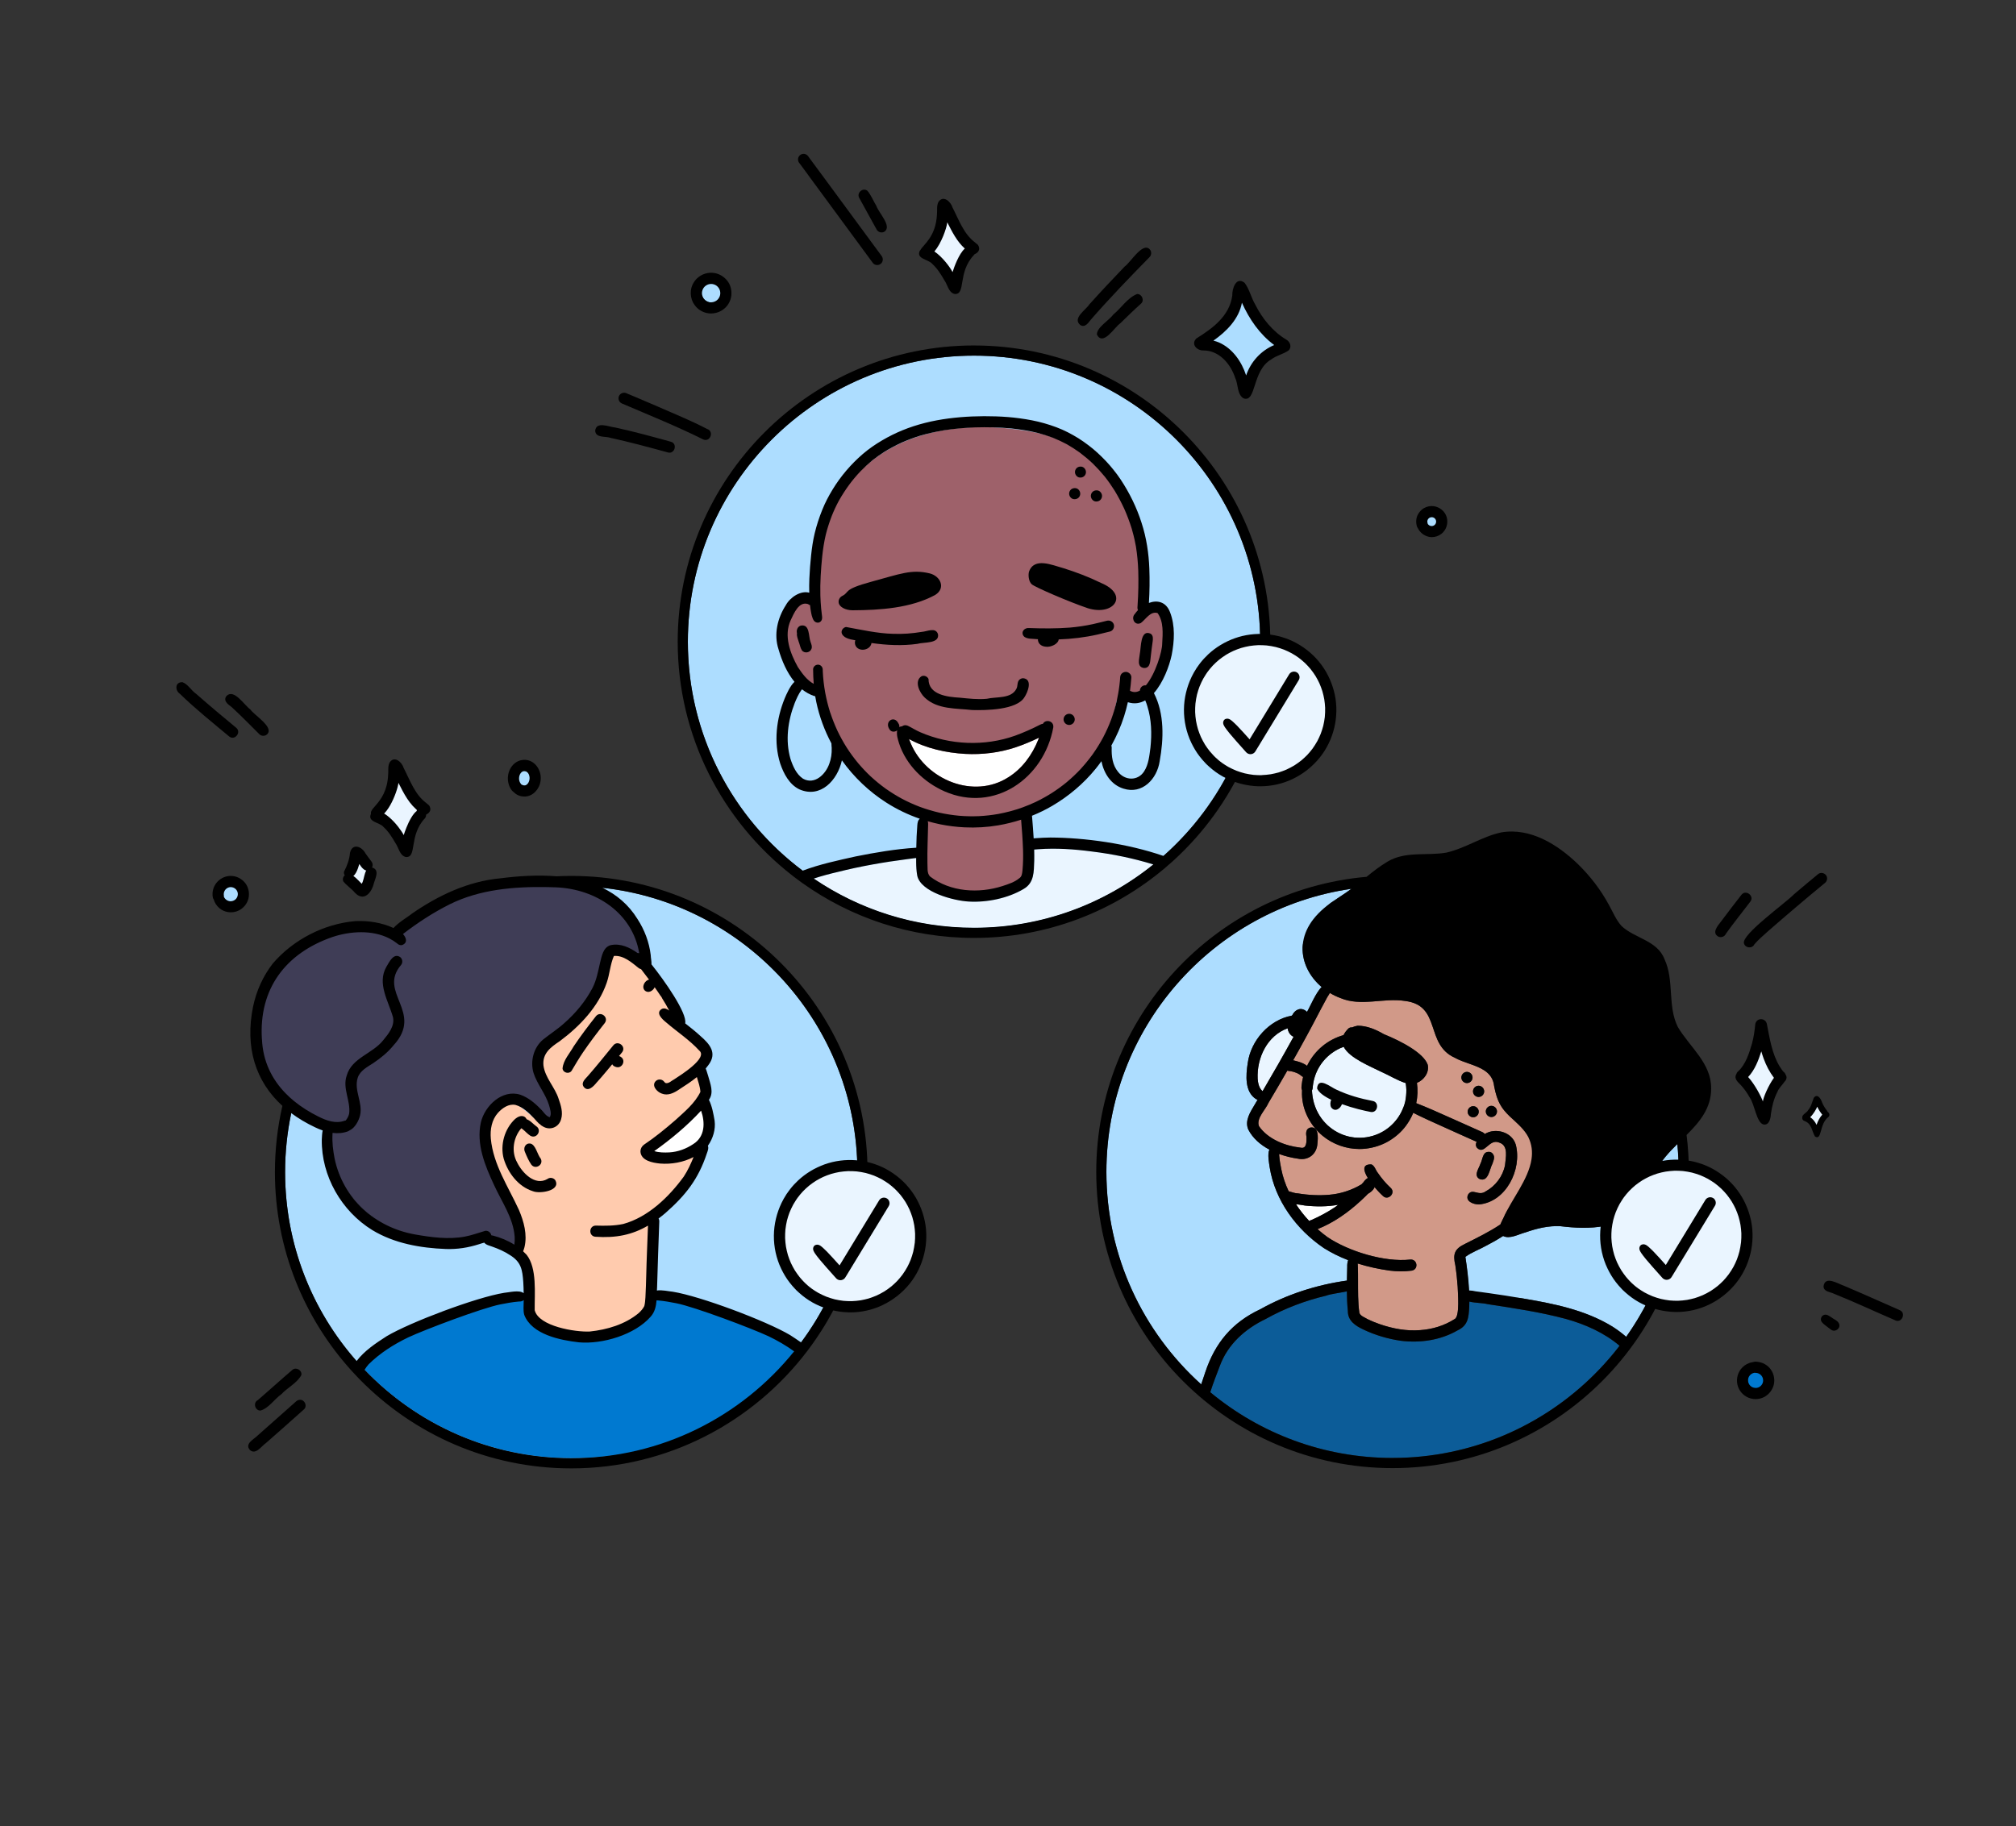 <?xml version="1.0" encoding="UTF-8"?>
<svg id="Calque_32" data-name="Calque 32" xmlns="http://www.w3.org/2000/svg" viewBox="0 0 1044.29 946.22">
  <rect x="0" y="0" width="1044.29" height="946.22" fill="#333333" stroke="none"/>
  <defs>
    <style>
      .cls-1 {
        fill: none;
      }

      .cls-2 {
        fill: #3f3d56;
      }

      .cls-3 {
        fill: #adddff;
      }

      .cls-4 {
        fill: #9e616a;
      }

      .cls-5 {
        fill: #fff;
      }

      .cls-6 {
        fill: #0079d0;
      }

      .cls-7 {
        fill: #9959d9;
      }

      .cls-8 {
        fill: #d19988;
      }

      .cls-9 {
        fill: #eaf5ff;
      }

      .cls-10 {
        fill: #0c5c98;
      }

      .cls-11 {
        fill: #ffcbae;
      }
    </style>
  </defs>
  <path d="M435.73,497.39s.04-.02.06-.03c-.12.01-.24.03-.36.04.1,0,.2,0,.3,0Z"/>
  <g>
    <path class="cls-3" d="M504.54,184.27c-81.73,0-148.23,66.49-148.23,148.23s66.49,148.23,148.23,148.23,148.23-66.49,148.23-148.23-66.49-148.23-148.23-148.23Z"/>
    <path class="cls-1" d="M587.71,279.71c-.17-.77-.35-1.54-.54-2.3.13.73.25,1.47.36,2.2.06.03.12.06.18.1Z"/>
    <path class="cls-1" d="M474.45,446.09c.04.17.07.35.11.53,0-.19,0-.38,0-.58-.04.01-.07.03-.11.05Z"/>
    <path class="cls-4" d="M600.76,316.08c-4.19-1.35-11.63.05-8.89-1.85-.23-11.98,1.69-23.82-1.25-35.66-.06-.03-1.41-3.69-1.47-3.72-5.04-25.5-25.93-44.48-51.77-50.56-28.6-5.84-61.78-4.19-85.53,14.25-14.99,12.13-26.99,28.22-28.58,47.33-1.74,11.03,1.58,42.81-.17,32.08-1.38-8.43-6.01-6.37-6.01-6.37-4.78-1.58-8.58,6.78-10.22,10.22-4.56,11.49,5.09,29.21,14.83,35.93,16.76,37.54,31.2,60.42,57.61,66.6-1.51,10.6-3.3,24.45-.53,31.33,10.53,8.07,24.31,10.57,36.65,6.57,4.04-1.5,19.29-5.23,19.19-10.6.67-7.29-1.49-21.2-2.68-30.95,28.41-9.4,40.9-30.41,46.57-57.74,28.6-1.45,28.01-34.95,22.25-46.85Z"/>
    <path class="cls-5" d="M500.03,390.63c-10.06-.59-20.28-2.82-29.15-7.71.28.78.59,1.55.92,2.31,7.94,18.85,32.6,28.97,50.46,17.55,7.23-4.46,12.45-11.69,15.57-19.51.13-.34.26-.69.38-1.04-3.99,1.91-8.07,3.62-12.26,5.03-8.32,2.75-17.18,3.82-25.92,3.36Z"/>
    <path class="cls-9" d="M537.87,440.01c-.73.05-1.45.11-2.18.18.05,1.94.06,3.88.03,5.82-.23,5.7.07,11.42-5.56,14.64-8.14,4.82-18.92,7.02-28.32,6.48-7.69-.4-24.93-4.83-26.72-13.44-.43-2.33-.56-8.62-.55-9.11-.29.03-.58.06-.85.09-1.24.15-2.48.32-3.73.49-12.28,1.6-24.24,3.68-36.09,6.66-4.18.98-8.34,2.07-12.38,3.42,23.7,16.08,52.28,25.49,83.02,25.49,35.14,0,67.46-12.3,92.89-32.81-10.4-3.22-21.09-5.4-31.89-6.72-9.24-1.21-18.4-1.85-27.67-1.18Z"/>
    <g>
      <path d="M504.54,179c-84.63,0-153.49,68.85-153.49,153.49,0,49.1,23.17,92.88,59.15,120.99.65.51,1.3,1,1.95,1.5,1.12.85,2.25,1.68,3.39,2.5,25.12,17.94,55.84,28.5,88.99,28.5,37.58,0,72.04-13.58,98.75-36.08,1.39-1.17,2.76-2.36,4.11-3.58.28-.25.55-.5.82-.75h0c30.6-28.08,49.81-68.37,49.81-113.07,0-84.63-68.86-153.49-153.49-153.49ZM504.54,480.72c-30.74,0-59.32-9.41-83.02-25.49,4.04-1.35,8.2-2.44,12.38-3.42,11.86-2.99,23.82-5.07,36.09-6.66,1.24-.17,2.48-.34,3.73-.49.27-.03.56-.06.85-.09,0,.49,0,.98,0,1.48,0,.19,0,.38,0,.58.01,2.37.13,4.73.56,7.06,1.79,8.61,19.03,13.05,26.72,13.44,9.4.54,20.18-1.66,28.32-6.48,5.63-3.22,5.33-8.94,5.56-14.64.04-1.94.02-3.88-.03-5.82.73-.06,1.45-.12,2.18-.18,9.27-.67,18.43-.03,27.67,1.18,10.79,1.32,21.48,3.51,31.89,6.72-25.43,20.51-57.75,32.81-92.89,32.81ZM430.06,369.27c-1.07-3.38-1.94-6.83-2.59-10.31v-.05c-.02-.06-.03-.12-.04-.18-.62-3.46-1.05-7.06-1.22-10.69,0-.15-.03-.63-.03-1.11-.01-1.36-1.06-2.52-2.45-2.54-1.33-.02-2.55,1.09-2.54,2.45.02,2.5.12,4.99.32,7.48-3.53-1.87-6.05-5.44-8.22-8.7-4.02-7.23-7.37-16.2-3.73-24.23,1.64-3.44,4.22-9.97,9-8.39,0,0,0,0,0,0,.33.28.69.45,1.04.53.14,1.36.32,2.72.59,4.06.18.93.4,1.85.75,2.73.17.44.37.89.66,1.26.48.63,1.13,1,1.91,1.04.1,0,.19,0,.29,0,.67-.04,1.31-.47,1.67-1.03.26-.4.36-.86.39-1.33.03-.53-.05-1.08-.12-1.61-.14-1.12-.28-2.24-.38-3.36-.21-2.24-.34-4.48-.41-6.73-.18-6.75.28-13.5.95-20.21.38-3.66.97-7.52,1.86-11.32.82-3.29,1.87-6.5,3.08-9.66,1.08-2.72,2.3-5.36,3.7-7.93,1.62-2.88,3.42-5.64,5.36-8.31,1.79-2.4,3.71-4.69,5.77-6.86,1.97-2.02,4.03-3.94,6.21-5.74,2.06-1.64,4.22-3.14,6.45-4.55,2.85-1.74,5.8-3.29,8.84-4.69,3.01-1.32,6.07-2.48,9.21-3.46,3.88-1.17,8.19-2.13,12.55-2.87,5.21-.82,10.67-1.3,16.15-1.51,6.27-.18,12.53-.04,18.78.54,4.56.48,9.08,1.21,13.54,2.29,2.49.65,5.31,1.53,8.09,2.57,2.43.98,4.79,2.09,7.11,3.32,2.35,1.34,4.61,2.8,6.8,4.38,2.39,1.81,4.68,3.73,6.85,5.8,2.15,2.12,4.17,4.34,6.08,6.68,1.84,2.34,3.53,4.77,5.11,7.29,1.81,3.01,3.45,6.1,4.92,9.29,1.5,3.38,2.79,6.81,3.89,10.34.34,1.14.64,2.29.93,3.45.19.76.37,1.53.54,2.3.25,1.16.49,2.32.7,3.49h0c.01.08.02.14.03.2.63,3.95,1.01,8.09,1.17,12.26.18,5.93.06,11.89-.34,17.81-.03.45-.05.89-.08,1.34-.04.48.08.93.28,1.33-.59.61-1.12,1.25-1.59,1.93-2.02,2.06-.43,5.61,2.23,5.05.25-.05.51-.13.78-.26,2.6-1.87,4.97-6.35,8.73-5.19,3.19,4.41,2.7,10.6,2.39,15.79.01,4.21-3.53,15.81-8.46,21.67-.07,0-.15-.03-.22-.03-1.56-.13-2.84,1.27-2.86,2.72-1.65.93-3.38,1.08-5.14.09.28-2.02.47-4.04.64-6.07.02-.1.03-.21.03-.31.01-.15.02-.29.03-.44.13-1.58-1.35-2.92-2.85-2.95-.27,0-.54.04-.8.11-.46.13-.9.35-1.25.68-.58.55-.85,1.27-.9,2.05-.01.15-.02.3-.03.45,0,.04,0,.07,0,.11-.03.39-.06.78-.09,1.17-.08.84-.17,1.67-.27,2.51-.1.84-.22,1.67-.35,2.5-.08.54-.18,1.07-.27,1.6-.21,1.21-.44,2.41-.7,3.6-.77,3.35-1.75,6.65-2.93,9.88-1.19,3.16-2.57,6.25-4.14,9.24l-.03.05s-.05.09-.07.14c-1.55,2.88-3.33,5.75-5.28,8.51-.04.05-.07.1-.11.16-.55.76-1.11,1.5-1.69,2.24-1.41,1.82-2.9,3.57-4.45,5.27h0c-.07.08-.14.16-.21.23-2.1,2.24-4.54,4.54-7.11,6.69-2.23,1.84-4.87,3.77-7.61,5.54-2.74,1.73-5.58,3.3-8.51,4.71-2.15,1-4.34,1.91-6.57,2.73-.96.35-1.92.69-2.89,1-1.21.39-2.5.75-3.82,1.1-1.92.5-3.93.96-5.96,1.34-3.33.59-6.69.97-10.08,1.14-3.43.14-6.86.08-10.28-.21-3.43-.32-6.83-.85-10.2-1.59-3.39-.79-6.72-1.78-9.98-2.97-3.16-1.2-6.25-2.59-9.24-4.16-2.89-1.56-5.67-3.28-8.36-5.16l-.03-.02c-.06-.04-.13-.09-.19-.13-2.64-1.9-5.26-4.04-7.76-6.34-2.29-2.15-4.44-4.43-6.47-6.82-2.16-2.6-4.15-5.31-5.98-8.15-1.77-2.81-3.38-5.71-4.8-8.71-1.42-3.05-2.65-6.17-3.7-9.36ZM430.82,387.63c.1,2.77-.29,5.57-1.27,8.17-1.92,5.46-7.63,11.03-13.62,7.65-3.44-2.32-5.21-6.43-6.47-10.25-2.74-9.52-1.36-19.79,2.2-28.91.96-2.35,1.98-4.7,3.48-6.76.1-.12.21-.23.31-.36,1.89,1.5,4,2.71,6.37,3.5.15.03.3.04.45.04.17,1.01.35,2.01.56,3.01,1.58,7.48,4.24,14.72,7.84,21.46,0,.81.11,1.66.16,2.44ZM575.68,386.32c2.7-4.84,4.94-9.95,6.62-15.25.76-2.38,1.39-4.79,1.93-7.23,3.32,1.07,6.33.57,9-.95.43.97.79,1.98,1.09,3.01,2.18,6.94,2.37,14.3,1.61,21.49-.56,4.19-.95,8.7-3.3,12.33-3.27,5.06-9.98,4.77-13.51.16-2.86-3.48-3.42-8.15-3.26-12.5,0-.39-.07-.74-.18-1.05ZM480.54,425.51c2.17.62,4.36,1.17,6.57,1.62,4.13.83,8.32,1.35,12.54,1.55,5.85.28,11.74-.06,17.51-1.05,3.99-.69,7.93-1.67,11.78-2.91.42,5.24.83,10.49,1,15.74.09,3.23.06,6.89-.29,10.49-.17,1.53-.27,3.25-1.71,4.14-2.48,2.04-5.62,3.02-8.62,4-12.33,4-27.05,3.09-37.58-4.97-1.7-1.81-1.14-4.7-1.33-7-.13-6.65.25-13.29.36-19.93.05-.6-.03-1.17-.21-1.67ZM602.65,443.49c-18.78-6.49-41.05-9.47-58.52-9.53-2.51.04-5.02.14-7.52.33-.39.03-.78.07-1.17.1-.22-3.8-.53-7.59-.84-11.38,0-.11-.04-.21-.06-.32,3.63-1.46,7.16-3.18,10.54-5.16,8.55-5.02,16.22-11.5,22.48-19.2,1.04-1.28,2.02-2.59,2.98-3.92,1.29,6.34,4.97,12.2,11.39,14.2,9.78,3.15,17.41-4.97,18.78-14.15,2.1-11.59,2.53-24.65-2.98-35.34,4.81-5.45,7.96-13.91,9.2-19.71,1.42-7.26,1.88-15.16-.84-22.18-2.09-5.53-6.68-6.41-10.95-4.83.36-5.91.45-11.85.22-17.76-.15-3.96-.52-7.92-1.16-11.83-.33-2.01-.72-4-1.19-5.98-.48-2.03-1.07-4.03-1.7-6.01-2.52-7.9-6.21-15.42-10.78-22.33-1.18-1.78-2.46-3.5-3.8-5.15-1.24-1.53-2.51-3.04-3.87-4.46-2.81-2.94-5.79-5.74-9.05-8.18-1.69-1.27-3.4-2.52-5.2-3.63-1.78-1.1-3.59-2.11-5.44-3.07-3.86-1.99-7.99-3.47-12.16-4.67-4.19-1.21-8.51-2-12.82-2.59-4.05-.56-8.16-.86-12.25-1-8.23-.27-16.48.02-24.65,1.09-8.16,1.07-16.24,3-23.86,6.13-3.6,1.48-7.1,3.22-10.45,5.19-3.55,2.08-6.96,4.43-10.08,7.11-6.1,5.26-11.39,11.45-15.59,18.33-2.07,3.39-3.91,6.91-5.39,10.6-1.61,4-2.94,8.07-3.94,12.26-.88,3.7-1.42,7.48-1.82,11.26-.42,4.01-.74,8.04-.91,12.07-.1,2.44-.12,4.88-.05,7.32-4.43-1.27-9.92,2.38-12.1,6.41-4.37,6.74-6.38,15.19-3.8,22.97,1.65,5.74,4.27,11.97,8.25,16.8-2.33,2.13-4.22,6.58-5.05,8.53-4.34,10.59-5.83,22.77-2.34,33.81,1.79,5.25,4.7,10.84,9.9,13.36,11,4.85,19.81-4.77,22.05-15.02,6.22,8.73,14.06,16.2,23.11,21.96,5.39,3.43,11.2,6.22,17.25,8.31-1.04.77-1.2,2.15-1.3,3.36-.32,3.87-.46,7.76-.53,11.64-.1,0-.21,0-.32.02-10.45.67-20.83,2.45-31.09,4.5-9.21,2.06-18.6,4.03-27.45,7.38-36.08-27.06-59.46-70.17-59.46-118.64,0-81.73,66.49-148.23,148.23-148.23s148.23,66.49,148.23,148.23c0,44.14-19.4,83.82-50.11,111Z"/>
      <path d="M592.48,346.11c3.7.25,3.26-4.07,3.69-6.6.29-2.35.54-4.7.9-7.04.2-1.41.36-3.21-1.01-4.11-5.44-2.51-4.94,7.16-5.62,10.3-.21,2.63-1.78,6.84,2.05,7.45Z"/>
      <path d="M559.39,247.44c.77.04,1.48-.12,2.09-.62.59-.47.96-1.17,1.04-1.92.16-1.48-.98-3.06-2.54-3.14-.77-.04-1.48.12-2.09.62-.59.47-.96,1.17-1.04,1.92-.16,1.48.98,3.06,2.54,3.14Z"/>
      <path d="M567.65,259.84c.78.04,1.51-.13,2.13-.63.6-.48.98-1.19,1.06-1.95.16-1.5-1-3.11-2.58-3.19-.78-.04-1.51.13-2.13.63-.6.48-.98,1.19-1.06,1.95-.16,1.5,1,3.11,2.58,3.19Z"/>
      <path d="M556.39,258.65c.78.04,1.5-.13,2.12-.62.59-.48.97-1.18,1.05-1.94.16-1.5-.99-3.1-2.56-3.17-.78-.04-1.5.13-2.12.62-.59.48-.97,1.18-1.05,1.94-.16,1.5.99,3.1,2.56,3.17Z"/>
      <path d="M414.86,324.14c-1.71.46-2.45,2.37-2.02,4-.24,1.48.5,2.97.89,4.38.6,1.47.79,3.12,1.65,4.45,1.29,1.75,4.26,1.26,4.97-.79.48-1.2-.1-2.43-.48-3.57-1.14-2.9-.28-9.34-5.02-8.46Z"/>
      <path d="M441.74,316.21c14.08-.06,30.12-1.11,42.66-7.92,5.65-3.49,2.82-9.77-2.77-11.18-9.42-2.29-15.31.25-30.35,4.33-15.03,4.07-11.01,5.38-14.94,7.3-1.47.72-2.28,2.39-1.81,3.95.49,1.62,2.98,3.5,7.2,3.53Z"/>
      <path d="M563.37,315.11c13.65,4.33,21.73-6.92,6.93-13.08-6.29-3.08-12.87-5.58-19.55-7.67-5.57-1.48-15.07-5.85-17.74,1.91-.44,1.62-.24,4.96,1.44,6.47,1.68,1.51,19.54,9.21,28.92,12.36Z"/>
      <path d="M475.24,333.6c3.19-.97,11.63.04,10.62-5.07-1.27-3.69-5.61-1.32-8.35-1.13-5.09.83-9.71,1.21-15.08,1-7.82-.19-16.33-2.1-24.16-3.53-1.41.22-2.59,1.64-2.29,3.11.72,2.48,3.93,3.27,7.07,3.77-.66,1.82.17,4.34,2.97,4.84,2.28.4,5.05-.9,5.41-3.36,0-.02,0-.04,0-.06,7.88,1.13,15.89,1.54,23.79.44Z"/>
      <path d="M533.43,330.9c1.4.13,2.8.23,4.21.31-.05,1.73,1.16,3.69,4.21,3.89,2.43.3,6.29-1.36,6.56-3.79,6.79-.23,13.57-1.05,20.18-2.54,2.14-.49,4.26-1.04,6.4-1.56,1.53-.38,2.41-2.11,1.99-3.59-.45-1.56-2.06-2.36-3.59-1.99-2.44.59-4.86,1.23-7.31,1.77-3.91.84-7.86,1.43-11.85,1.78-7.05.55-14.13.49-21.19.24-2.37-.24-4.38,2-2.81,4.14.78.95,2.04,1.17,3.2,1.35Z"/>
      <path d="M480.98,351.82c-.6-1.34-2.27-2.08-3.64-1.43-3.98,2.57-1,8.58,1.7,11.09,6.56,6.19,16.24,5.47,24.59,6.42,7.15.19,22.95-.03,26.98-6.56,1.82-2.68,4.45-9.45-.64-9.93-.78.02-1.52.35-2.05.91-1.15,1.25-.61,3.11-1.43,4.57-2.69,5.31-10.37,3.99-15.36,5.18-4.77.43-9.04-.09-14.01-.58-6.38-.37-16.18-1.48-16.15-9.68Z"/>
      <path d="M540.22,375.04c-.53.04-1.05.22-1.54.5-4.12,2.12-8.44,4.03-12.85,5.64-15.77,5.62-33.68,4.9-49.09-1.77-2.24-.96-4.29-2.29-6.47-3.36-1.19-.53-2.27-.3-3.03.3-.5-.01-.99.12-1.41.4.11-.62,0-1.3-.48-1.99-2.15-4.26-7.15-1.02-4.75,2.88.95,1.84,2.89,1.76,4.14.81-.45,2.22.33,4.56.97,6.68,3.7,11.31,12.85,20.19,23.62,24.94,25.84,11.22,51.38-6.77,56.26-33.09.51-3.46-3.97-4.56-5.37-1.94ZM537.82,383.27c-3.12,7.82-8.34,15.05-15.57,19.51-17.86,11.42-42.52,1.3-50.46-17.55-.33-.76-.63-1.54-.92-2.31,8.87,4.89,19.1,7.12,29.15,7.71,8.74.45,17.6-.61,25.92-3.36,4.19-1.41,8.27-3.12,12.26-5.03-.13.35-.25.69-.38,1.04Z"/>
      <path d="M553.96,369.84c-1.58-.07-2.96,1.18-3.03,2.76-.07,1.58,1.18,2.96,2.76,3.03,1.58.07,2.96-1.18,3.03-2.76.08-1.58-1.18-2.96-2.76-3.03Z"/>
    </g>
  </g>
  <g>
    <path class="cls-5" d="M793.34,600.6c.56-3.81.2-7.65-1.69-11.48-.25-.47-.52-.92-.8-1.36.96,1.76,1.7,3.63,2.13,5.69.58,2.39.64,4.78.35,7.15Z"/>
    <path class="cls-3" d="M652.74,678.43c13.85-7.76,29.26-12.71,44.97-14.9,0-.3,0-.6.01-.89.03-2.09.06-4.17.14-6.25-.04-1.03.05-2.37.47-3.44-4.38-1.69-8.6-3.75-12.57-6.26-14.19-9.57-25.38-24.75-28.07-41.86-.29-2.13-1.27-6.76-.15-9.15-4.61-2.46-8.6-5.88-10.92-10.39-2-4.62,1.05-9.09,3.33-12.96.49-.84.99-1.67,1.48-2.51-.23-.05-.45-.12-.69-.24-6.1-3.79-5.38-12.43-4.44-18.63,1.6-11.92,11.17-22.54,22.85-24.7.1-.12.19-.24.3-.35.59-1.14,1.45-2.15,2.63-2.68,1.81-.89,3.58-.21,4.95,1.08,1.45-2.38,4.51-9.91,7.57-12.87-6.06-5.15-10.09-12.49-9.87-20.62.34-7.96,13.45-22.11,14.51-22.93,2.57-1.78,5.21-3.44,7.78-5.21,1.03-.69,2.04-1.41,3.04-2.15-71.69,10.35-126.96,72.18-126.96,146.69,0,43.66,18.97,82.96,49.11,110.11.66-2.02,1.38-4.15,2.15-6.43,5.05-15.1,13.89-25.66,28.36-32.46Z"/>
    <path class="cls-3" d="M858.1,606.26c-2.74,5.92-4.21,12.44-7.9,17.9-9.82,12.81-27.2,12.99-41.82,11.19-6.22-.35-12.3,1.15-18.13,3.19-3.5.89-8.19,3.67-11.62,1.87-2.85,1.84-5.8,3.52-8.81,5.06-3.52,2.01-7.49,3.35-10.74,5.76.88,5.64,1.61,13.03,1.92,18.74.44,0,7.21,2.65,10.11,3.25,5.74.81,11.55-1.51,17.26-.52,16.22,2.73,32.73,5.97,46.92,14.68,2.49,1.57,4.86,3.35,7.11,5.3,17.12-24.17,27.19-53.67,27.19-85.48,0-4.87-.24-9.68-.7-14.43-4.2,4.15-8.21,8.43-10.77,13.5Z"/>
    <path class="cls-7" d="M679.59,632.03c-.17,0-.34.03-.51.04-.3.22-.63.39-.98.51.03.03.05.05.08.08.24-.1.48-.2.7-.3.24-.1.47-.22.71-.32Z"/>
    <path class="cls-8" d="M795.36,593.56c-.43-2.05-2.19-5.25-3.14-7.01-2.35-3.68-7.2-5.19-10.31-8.25-.97-.95-1.91-1.94-2.76-2.99-.58-.69-1.09-1.42-1.55-2.17h0c-1.94-3.12-2.94-6.72-3.62-10.33-.42-3.89-2.36-6.35-5-8.13h0s-.05-.03-.07-.04c-4.41-2.92-10.74-3.99-15.3-6.57-15.63-7.02-6.78-27.13-25.83-29.44-11.1-1.74-22.7,3.04-33.44-1.51-1.9-.7-3.73-1.59-5.47-2.64-.52,1.08-1.36,2.09-1.83,3.14-3.46,6.31-6.66,12.75-10.13,19.05-2.3,4.26-4.66,8.49-7.04,12.71,1.13.24,2.24.6,3.15.85,1.78.58,3.1,1.28,4.06,2.03.14-.3.28-.6.44-.9,1.84-3.53,4.36-6.67,7.42-9.22,3.24-2.7,7.02-4.66,11.03-5.81.53-1.12,1.36-2.27,2.58-3.47.54-.45,1.23-.6,1.89-.52.76-.38,1.69-.68,2.83-.87,4.85,0,9.33,1.91,13.6,4.38,9.35,3.8,20.64,9.83,22.71,15.85.89,3.98-1.92,7.89-5.59,9.38.48,3.46.4,7.01-.36,10.43,0,.03-.01.05-.02.08.02,0,.04.02.07.03h0s0,0,0,0c5.91,2.29,11.68,4.91,17.46,7.49,3.44,1.53,6.88,3.07,10.32,4.61,2.18.97,4.36,1.95,6.54,2.93.46.21.83.54,1.11.93,5.61-3.46,14.21-1.04,16.11,5.61,3.24,12.76-5.06,29.58-19.02,30.88-2.79.08-7.44-1.6-5.7-5.13,2.31-3.52,5.38,1.03,9.08-1.62,5.09-2.74,8.91-7.86,10.03-13.54.34-3.87,1.95-10.13-2.88-11.72-5.38-2.4-7.61,6.63-11.59,2.71-.84-1.06-.74-2.15-.22-3.15-3.05-1.37-6.1-2.74-9.16-4.1-4.2-1.88-8.4-3.77-12.59-5.68-2.8-1.27-5.61-2.54-8.37-3.89-.91-.44-1.82-.9-2.72-1.36-.12.31-.24.61-.38.92-.9,2.03-2.04,3.92-3.34,5.71-2.39,3.28-5.54,6.01-9.04,8.06-3.56,2.08-7.55,3.36-11.64,3.86-1.15.14-2.31.21-3.47.21-6.89,0-13.77-2.46-19.08-6.85-6.35-5.26-10.51-13.18-10.69-21.49-.02-.72,0-1.44.03-2.16-.21-.42-.32-.89-.3-1.39.02-.48.08-.96.09-1.06.15-1.48.41-2.94.76-4.37-.25-.12-.5-.27-.75-.45-1.55-1.44-3.58-2.15-5.62-2.56-.58-.02-1.21-.11-1.8-.27-3.21,5.61-6.47,11.18-9.78,16.73-1.53,3.62-6.47,8.01-4.9,12.05,4.71,6.78,13.58,10.24,21.57,11.13,3.31.77,3.06-3.42,3.05-5.64-.43-1.85-.29-4.19,1.89-4.76,4.57-.84,4.09,5.3,3.77,8.25-.28,5.46-4.75,9-10.13,7.84-3.15-.44-6.49-1.24-9.71-2.42,0,.25.02.5.03.74.2,2.52.66,5.01,1.08,7.1.8,3.97,2.12,7.8,3.83,11.46,1.67.44,3.42,1.16,4.77,1.11,5.28.9,11.08,1.19,16.32.71,5.09-.43,10.04-1.89,14.57-4.24.7-.36,1.39-.75,2.07-1.15.36-.38.71-.76,1.06-1.15.57-.85,1.35-1.69,2.23-2.13-2.35-3.83-3.09-7.28,1.91-7.04,1.71.86,2.1,2.94,3.24,4.35,1.96,2.86,4.2,5.53,6.75,7.88,2.69,2.61-1.45,6.76-4.1,4.1-.84-.71-2.58-2.48-4.34-4.6-.02.09-.03.18-.05.27-.7,1.43-1.95,2.42-3.38,3.24-.4.41-.8.83-1.22,1.24-6.46,6.33-13.7,11.96-21.94,15.77-.93.36-1.91.85-2.92,1.29,1.67,1.47,3.39,2.87,5.17,4.15,10.95,7.37,29.6,13.08,42.78,11.61,3.76-.39,4.57,5.09.79,5.74-3.78.5-7.6.43-11.38-.02-5.58-.78-11.16-1.97-16.57-3.68.06.76.05,1.54.1,2.2.07,2.07.07,4.14.07,6.21.03,5.74-.11,11.56.71,17.24.69,1.66,2.81,2.28,4.25,3.19,2.04,1.01,4.16,1.84,6.3,2.6,6.71,2.32,13.81,3.65,20.93,3.08,6.31-.41,12.54-2.33,17.88-5.75,2.79-1.32,1.59-13.98,1.54-16.81-.26-3.72-.66-7.43-1.22-11.12-1.36-5.72-.4-8.44,5.05-11.02,6.13-3.08,12.5-6.18,18.28-10.04.48-1.22,1.16-2.42,1.66-3.5,4.07-9.39,14.95-16.97,16.52-27.57.28-2.37.58-7.44,0-9.83ZM756.98,558.29c0-1.58,1.32-2.9,2.9-2.9s2.9,1.32,2.9,2.9-1.32,2.9-2.9,2.9-2.9-1.32-2.9-2.9ZM763.12,578.9c-1.56,0-2.87-1.3-2.87-2.87s1.3-2.87,2.87-2.87,2.87,1.3,2.87,2.87-1.3,2.87-2.87,2.87ZM765.91,568.38c-1.58,0-2.9-1.32-2.9-2.9s1.32-2.9,2.9-2.9,2.9,1.32,2.9,2.9-1.32,2.9-2.9,2.9ZM772.55,578.78c-1.58,0-2.9-1.32-2.9-2.9s1.32-2.9,2.9-2.9c1.01,0,1.92.55,2.44,1.36.17.27.3.57.38.89.05.21.08.43.08.65,0,1.58-1.32,2.9-2.9,2.9ZM766.88,602.95c1.21-2.18,1.03-6.23,4.35-6.11,1.48-.09,2.61,1.35,2.72,2.69.05,1.21-.51,2.35-.88,3.49-1.52,2.8-2.04,9.51-6.55,7.93-3.4-1.78-.4-5.53.37-7.99Z"/>
    <path class="cls-9" d="M667.01,532.79c-10.52,3.78-16.06,15.25-15.54,26.19.19,2.23.66,4.67,2.37,6.25.06.06.11.12.16.18,5.47-9.34,10.87-18.73,16.07-28.22-1.81-.79-2.85-2.53-3.07-4.41Z"/>
    <path class="cls-9" d="M728.49,564.71c-.04-1.1-.13-2.19-.28-3.2-.02-.11-.04-.22-.06-.33-4.4-1.38-8.41-3.97-12.63-5.82-5.38-2.74-16.45-7.04-19.49-12.98-.6.22-1.19.44-1.78.7-.99.46-1.96.97-2.89,1.54-.9.58-1.78,1.21-2.61,1.88-.81.68-1.58,1.41-2.31,2.17-.73.8-1.41,1.64-2.05,2.51-.59.86-1.14,1.74-1.64,2.65-.47.9-.88,1.83-1.26,2.78-.36.97-.66,1.95-.91,2.95-.25,1.07-.43,2.16-.55,3.25-.03.28-.04.57-.07.85-.04.47-.16.91-.37,1.31.04,1.09.16,2.17.31,3.25.19,1.16.44,2.32.76,3.45.34,1.13.75,2.23,1.22,3.31.46,1.01.98,1.98,1.56,2.93.6.94,1.24,1.84,1.94,2.71.71.84,1.47,1.64,2.27,2.4.81.73,1.64,1.41,2.53,2.04.84.58,1.71,1.12,2.61,1.61.9.47,1.82.89,2.77,1.26.98.36,1.97.67,2.98.92,1.04.24,2.09.42,3.14.54,1,.09,2.01.13,3.02.13,1.1-.03,2.19-.13,3.28-.29,1.07-.18,2.13-.42,3.17-.72,1.01-.31,2-.68,2.97-1.1,1.02-.47,2.02-1,2.98-1.59.91-.58,1.79-1.22,2.62-1.9.78-.67,1.53-1.37,2.24-2.12.72-.79,1.39-1.61,2.02-2.47.59-.85,1.14-1.74,1.64-2.65.48-.92.9-1.86,1.28-2.82,1.23-2.03,1.33-5.07,1.45-6.08.1-1.02.14-2.05.13-3.08Z"/>
    <path class="cls-5" d="M679.59,632.03c4.11-1.82,8.12-3.98,11.84-6.46.62-.42,1.21-.88,1.82-1.32-5.71,1.02-11.62,1.02-17.37.38-1.05-.24-2.74-.42-4.56-.68,2,3.07,4.28,5.96,6.79,8.63.34-.12.67-.29.98-.51.17,0,.34-.03.51-.04Z"/>
    <path class="cls-10" d="M755.01,689.33c-8.81,5.1-19.33,6.62-29.36,5.38-6.69-.96-13.28-2.91-19.39-5.81-4.17-1.97-8.14-4.55-8.07-9.69-.35-3.36-.48-6.74-.51-10.11-3.91.86-8.79,1.41-10.66,2.22-10.91,2.58-21.68,6.65-31.41,12.11-10.64,5.1-19.6,13.07-23.76,24.34-1.52,4.1-3.45,8.82-4.94,13.61,25.66,21.26,58.57,34.05,94.42,34.05,47.86,0,90.49-22.81,117.61-58.12-7.92-6.74-17.85-11.14-27.78-13.9-13.24-3.56-26.83-5.55-40.36-7.63-3.05-.74-6.57-.61-9.68-1.36,0,.93-.02,1.86-.06,2.79-.31,5.47-.58,9.54-6.06,12.13Z"/>
    <path d="M758.27,669.05s0-.05,0-.07c-.11.07-.2.16-.29.24.1-.06.19-.12.3-.17Z"/>
    <path d="M768.93,554.62s-.01.01-.02.02c.02.01.05.03.07.04-.01-.02-.03-.04-.04-.06Z"/>
    <path d="M775.37,575.23c-.08-.32-.21-.62-.38-.89.13.29.25.59.38.89Z"/>
    <path d="M711.91,614.92s.08.09.12.14c.02-.13.03-.26.04-.38-.05.08-.1.16-.16.24Z"/>
    <g>
      <path d="M886.37,563.92c.14-13.04-11.19-21.49-17.27-31.84-5.44-10.9-1.7-23.98-6.88-35.07-3.73-9.81-15.51-10.77-22.35-17.29-2.87-3.26-4.47-7.37-6.59-11.11-4.18-7.69-9.59-14.7-15.84-20.81-10.43-10.11-24.67-19.1-39.77-16.5-9.94,2.11-18.53,8.21-28.43,10.47-10.13,1.77-21.19-.9-30.49,4.67-3.86,2.27-7.38,5.04-10.86,7.87-78.35,6.84-140.03,72.79-140.03,152.89,0,84.63,68.85,153.49,153.49,153.49s153.49-68.85,153.49-153.49c0-6.48-.41-12.86-1.19-19.13,6.76-6.74,12.79-13.84,12.73-24.15ZM727.78,518.63c19.05,2.31,10.2,22.42,25.83,29.44,4.56,2.58,10.89,3.65,15.3,6.57,0,0,.01-.01.02-.02.01.02.03.04.04.06,2.65,1.78,4.59,4.24,5,8.13.68,3.61,1.68,7.21,3.62,10.33.47.75.97,1.48,1.55,2.17.85,1.06,1.79,2.04,2.76,2.99,3.11,3.05,6.59,5.79,8.94,9.46.28.44.55.89.8,1.36,1.88,3.83,2.25,7.67,1.69,11.48-1.57,10.6-10.43,20.96-14.5,30.35-.5,1.08-1.19,2.28-1.66,3.5-5.78,3.86-12.15,6.96-18.28,10.04-5.44,2.58-6.4,5.3-5.05,11.02.57,3.69.96,7.4,1.22,11.12.05,2.83,1.25,15.48-1.54,16.81-5.34,3.42-11.57,5.34-17.88,5.75-7.12.58-14.21-.76-20.93-3.08-2.15-.75-4.26-1.59-6.3-2.59-1.43-.91-3.56-1.53-4.25-3.19-.82-5.68-.68-11.5-.71-17.24,0-2.07,0-4.14-.07-6.21-.05-.66-.04-1.44-.1-2.2,5.41,1.7,10.99,2.9,16.57,3.68,3.78.45,7.6.52,11.38.02,3.79-.65,2.98-6.13-.79-5.74-13.18,1.46-31.83-4.24-42.78-11.61-1.78-1.29-3.51-2.68-5.17-4.15,1.01-.44,1.99-.93,2.92-1.29,8.24-3.81,15.48-9.45,21.94-15.77.41-.4.81-.82,1.22-1.24,1.43-.82,2.68-1.81,3.38-3.24.03-.09.04-.18.05-.27-.04-.05-.08-.09-.12-.14.06-.08.11-.16.16-.24,0,.13-.01.25-.04.38,1.77,2.12,3.51,3.89,4.34,4.6,2.65,2.66,6.79-1.49,4.1-4.1-2.55-2.35-4.79-5.02-6.75-7.88-1.14-1.41-1.53-3.49-3.24-4.35-5-.25-4.26,3.21-1.91,7.04-.88.45-1.66,1.28-2.23,2.13-.35.39-.7.77-1.06,1.15-.68.4-1.37.79-2.07,1.15-4.53,2.35-9.48,3.81-14.57,4.24-5.23.48-11.03.19-16.32-.71-1.35.05-3.1-.67-4.77-1.11-1.72-3.65-3.04-7.48-3.83-11.46-.42-2.09-.88-4.59-1.08-7.1-.01-.24-.02-.49-.03-.74,3.23,1.18,6.56,1.98,9.71,2.42,5.38,1.17,9.85-2.38,10.13-7.84.32-2.95.8-9.09-3.77-8.25-2.19.57-2.32,2.91-1.89,4.76.01,2.22.26,6.41-3.05,5.64-7.99-.9-16.86-4.35-21.57-11.13-1.57-4.04,3.38-8.42,4.9-12.05,3.3-5.55,6.57-11.13,9.78-16.73.59.16,1.22.25,1.8.27,2.04.41,4.07,1.12,5.62,2.56.25.19.5.33.75.45-.35,1.43-.61,2.89-.76,4.37-.01.11-.07.59-.09,1.06-.02.49.09.97.3,1.39-.04.72-.05,1.44-.03,2.16.18,8.31,4.34,16.23,10.69,21.49,5.3,4.4,12.19,6.85,19.08,6.85,1.16,0,2.32-.07,3.47-.21,4.09-.5,8.08-1.78,11.64-3.86,3.49-2.05,6.64-4.78,9.04-8.06,1.3-1.79,2.44-3.68,3.34-5.71.13-.3.25-.61.38-.92.91.46,1.81.92,2.72,1.36,2.77,1.35,5.57,2.62,8.37,3.89,4.19,1.9,8.39,3.8,12.59,5.68,3.05,1.37,6.1,2.74,9.16,4.1.2-.39.47-.76.76-1.11-.3.35-.56.73-.76,1.11-.52,1.01-.62,2.1.22,3.15,3.98,3.92,6.21-5.11,11.59-2.71,4.84,1.59,3.22,7.85,2.88,11.72-1.11,5.68-4.94,10.8-10.03,13.54-3.7,2.65-6.77-1.89-9.08,1.62-1.74,3.52,2.92,5.2,5.7,5.13,13.97-1.3,22.27-18.12,19.02-30.88-1.9-6.66-10.51-9.07-16.11-5.61-.28-.39-.65-.73-1.11-.93-2.18-.97-4.36-1.95-6.54-2.93-3.44-1.53-6.88-3.07-10.32-4.61-5.78-2.58-11.56-5.2-17.46-7.49h0s0,0,0,0c-.02,0-.04-.02-.07-.03,0-.03.01-.05.02-.08.75-3.42.84-6.97.36-10.43,3.67-1.48,6.48-5.39,5.59-9.38-2.07-6.02-13.37-12.06-22.71-15.85-4.28-2.47-8.75-4.38-13.6-4.38-1.14.19-2.07.49-2.83.87-.66-.07-1.35.08-1.89.52-1.22,1.2-2.05,2.36-2.58,3.47-4.01,1.14-7.78,3.1-11.03,5.81-3.06,2.55-5.58,5.69-7.42,9.22-.15.3-.3.6-.44.9-.96-.75-2.28-1.45-4.06-2.03-.91-.25-2.02-.61-3.15-.85,2.38-4.22,4.74-8.45,7.04-12.71,3.47-6.3,6.67-12.74,10.13-19.05.47-1.05,1.31-2.06,1.83-3.14,1.74,1.05,3.57,1.94,5.47,2.64,10.74,4.54,22.34-.24,33.44,1.5ZM735.18,690.69c-1.4.06-2.79.1-4.19.09,0,0,0,0,0,0,1.4,0,2.79-.03,4.19-.09ZM730.99,690.79c-.15.01-.31.02-.46.03.15-.01.31-.02.46-.03h0ZM679.59,632.03c-.24.1-.47.22-.71.32-.22.11-.46.2-.7.3-.03-.03-.05-.05-.08-.08-2.51-2.67-4.79-5.56-6.79-8.63,1.82.26,3.51.44,4.56.68,5.75.63,11.67.64,17.37-.38.43-.32.88-.62,1.3-.95-.43.33-.87.63-1.3.95h0c-.6.44-1.2.9-1.82,1.32-3.71,2.48-7.73,4.64-11.84,6.46ZM651.47,558.98c-.52-10.94,5.02-22.41,15.54-26.19.22,1.88,1.26,3.61,3.07,4.41-5.2,9.49-10.6,18.88-16.07,28.22-.06-.06-.1-.12-.16-.18-1.72-1.58-2.19-4.02-2.38-6.25ZM696.03,542.39c3.04,5.94,14.11,10.24,19.49,12.98,4.22,1.84,8.23,4.43,12.63,5.82.02.11.05.22.06.33.15,1.01.25,2.1.28,3.2.01,1.03-.03,2.05-.13,3.08-.12,1-.28,2-.5,2.99,0,0,0,.01,0,.02-.19.79-.43,1.57-.69,2.34-.08.24-.16.49-.25.73-.38.96-.8,1.9-1.28,2.82-.5.91-1.05,1.8-1.64,2.65-.63.86-1.3,1.68-2.02,2.47-.71.75-1.46,1.45-2.24,2.12-.84.68-1.71,1.31-2.62,1.9-.96.59-1.96,1.12-2.98,1.59-.97.42-1.96.79-2.97,1.1-1.05.3-2.1.54-3.17.72-1.09.16-2.18.26-3.28.29-1.01,0-2.01-.03-3.02-.12-1.06-.12-2.11-.3-3.14-.54-1.01-.25-2.01-.56-2.98-.92-.95-.37-1.87-.79-2.77-1.26-.9-.49-1.77-1.03-2.61-1.61-.88-.64-1.72-1.32-2.53-2.04-.8-.76-1.56-1.56-2.27-2.4-.7-.86-1.35-1.77-1.94-2.71-.57-.95-1.09-1.92-1.56-2.93-.47-1.08-.88-2.19-1.22-3.31-.32-1.14-.57-2.29-.76-3.45-.16-1.08-.27-2.16-.31-3.25.22-.39.33-.84.37-1.31.03-.28.04-.56.07-.85.12-1.09.3-2.18.55-3.25.25-1,.56-1.98.91-2.95.37-.95.79-1.87,1.26-2.78.5-.91,1.04-1.8,1.64-2.65.63-.88,1.32-1.71,2.05-2.51.73-.77,1.5-1.49,2.31-2.17.84-.67,1.71-1.3,2.61-1.88.93-.57,1.9-1.08,2.89-1.54.59-.26,1.18-.48,1.78-.7q-.32-.63,0,0ZM622.23,717.3c-30.13-27.15-49.11-66.44-49.11-110.1,0-74.51,55.27-136.35,126.96-146.69-1,.74-2.01,1.46-3.04,2.15-2.57,1.77-5.22,3.43-7.78,5.21-10,7.27-14.17,14.97-14.51,22.93-.23,8.13,3.81,15.46,9.87,20.62-3.06,2.95-6.11,10.48-7.57,12.87-1.36-1.29-3.13-1.97-4.95-1.08-1.18.53-2.04,1.55-2.63,2.68-.11.11-.2.23-.3.35-11.68,2.17-21.25,12.78-22.85,24.7-.95,6.2-1.67,14.84,4.44,18.63.23.11.46.18.69.24-.49.84-.99,1.67-1.48,2.51-2.29,3.87-5.34,8.34-3.33,12.96,2.32,4.52,6.31,7.93,10.92,10.39-1.12,2.38-.14,7.01.15,9.15,2.69,17.11,13.88,32.29,28.07,41.86,3.97,2.51,8.19,4.57,12.57,6.26-.42,1.07-.51,2.41-.47,3.44-.07,2.08-.11,4.17-.14,6.25,0,.3,0,.6-.01.89-15.71,2.19-31.12,7.14-44.97,14.9-14.47,6.8-23.31,17.36-28.36,32.46-.77,2.27-1.49,4.4-2.15,6.42ZM721.34,755.43c-35.85,0-68.76-12.79-94.42-34.05,1.49-4.79,3.42-9.5,4.94-13.61,4.16-11.27,13.12-19.24,23.76-24.34,9.72-5.46,20.49-9.53,31.4-12.11,1.87-.8,6.75-1.36,10.66-2.22.03,3.38.15,6.76.51,10.11-.08,5.14,3.9,7.72,8.07,9.69,6.11,2.9,12.7,4.85,19.39,5.81,10.03,1.24,20.55-.29,29.36-5.38,5.48-2.59,5.74-6.67,6.06-12.13.04-.93.06-1.86.06-2.79,3.11.75,6.63.62,9.68,1.36,13.53,2.08,27.13,4.07,40.36,7.63,9.93,2.76,19.86,7.16,27.78,13.9.08-.1.16-.21.24-.31,1.08-1.42,2.15-2.85,3.18-4.31-2.25-1.94-4.62-3.72-7.11-5.3-14.18-8.72-30.7-11.95-46.92-14.68-5.71-.99-11.44-1.87-17.18-2.68-2.27-.32-4.53-.63-6.8-.93-.96-.24-2.19-.43-3.36-.45,0-.12,0-.24-.02-.36-.3-5.71-1.04-11.41-1.92-17.05,3.25-2.41,7.22-3.75,10.74-5.76,3.02-1.54,5.97-3.22,8.81-5.06,3.43,1.8,8.12-.98,11.62-1.87,5.82-2.04,11.91-3.54,18.13-3.19,14.62,1.8,32.01,1.62,41.82-11.19,3.69-5.46,5.16-11.98,7.9-17.9,2.55-5.07,6.56-9.34,10.77-13.5.46,4.75.7,9.56.7,14.43,0,81.73-66.49,148.23-148.23,148.23Z"/>
      <path d="M759.88,561.19c1.58,0,2.9-1.32,2.9-2.9s-1.32-2.9-2.9-2.9-2.9,1.32-2.9,2.9,1.32,2.9,2.9,2.9Z"/>
      <path d="M765.91,568.38c1.58,0,2.9-1.32,2.9-2.9s-1.32-2.9-2.9-2.9-2.9,1.32-2.9,2.9,1.32,2.9,2.9,2.9Z"/>
      <path d="M772.55,578.78c1.58,0,2.9-1.32,2.9-2.9,0-.22-.03-.44-.08-.65-.13-.3-.25-.6-.38-.89-.52-.81-1.42-1.36-2.44-1.36-1.58,0-2.9,1.32-2.9,2.9s1.32,2.9,2.9,2.9Z"/>
      <path d="M763.12,573.16c-1.56,0-2.87,1.3-2.87,2.87s1.3,2.87,2.87,2.87,2.87-1.3,2.87-2.87-1.3-2.87-2.87-2.87Z"/>
      <path d="M682.24,563.95c.9,2.17,3.74,4.16,7.34,5.89-.57,1.22-.62,2.82-.05,3.9,1.91,2.66,4.74.81,5.61-1.62,5.7,2.04,11.79,3.47,14.98,4.05,3.49.54,4.55-4.86,1.11-5.68-6.53-1.25-12.98-3.05-19-5.92-2.92-1.19-9.46-6.98-9.98-.63Z"/>
      <path d="M766.51,610.94c4.51,1.59,5.04-5.13,6.55-7.93.37-1.13.93-2.27.88-3.49-.11-1.33-1.23-2.78-2.72-2.69-3.32-.12-3.14,3.93-4.35,6.11-.78,2.46-3.77,6.21-.37,7.99Z"/>
    </g>
  </g>
  <g>
    <path class="cls-9" d="M922.39,555.4c.81,1.04,1.48,2.25,1.26,3.61-.51,2.68-3.16,5.12-4.15,7.46-1.63,2.56-2.31,8.68-6.61,6.59-1.8-1.15-1.9-3.97-2.92-5.56-.9-2.01-2.35-3.81-3.04-5.9-1.68.31-3.28-1.5-2.98-3.08.12-1.15,1.15-1.83,1.71-2.77,2.17-3.2,3.5-6.85,4.35-10.6.33-1.34.45-2.9,1.29-4.04.97-1.31,2.93-1.52,4.2-.54,1.82,1.72,1.86,4.51,2.75,6.74.99,2.88,2.46,5.55,4.12,8.09Z"/>
    <path class="cls-9" d="M945.94,576.92c.14,1.95-1.22,3.64-1.95,5.37-1.03,2.51-2.95,2.64-4.53.46l.05.06c-.54-.61-1.08-1.23-1.61-1.85-1.32.61-2.72-1.03-1.92-2.24.16-.3.36-.59.55-.88.95-1.42,1.82-2.89,2.59-4.41.34-.69.63-1.42,1.38-1.77.94-.44,1.96.12,2.51.91.97,1.43,2.38,2.7,2.92,4.35Z"/>
    <path class="cls-6" d="M906.09,717.68c-1.94-3.1.26-7.94,3.83-8.56,1.78-.29,3.9.96,3.68,2.94,4.12,4.93-3.89,10.86-7.51,5.62Z"/>
    <path d="M925.43,558.3s.01-.03.01-.04c0-.02,0-.03-.01-.04-.01-.46-.15-.93-.45-1.38-.35-.81-.76-1.32-1.22-1.57-.69-.89-1.34-1.8-1.93-2.76-3.97-6.6-5.09-14.32-6.55-21.74-.58-3.58-5.58-3.59-6.06.03-.33,3.33-.78,6.65-1.68,9.89-1.4,4.82-3.23,10.79-7.15,14.4-.52.42-.81.92-.93,1.44-.01.02-.03.03-.04.05-1.36,2.25.79,4.09,2.18,5.48,1.85,1.98,3.44,4.23,4.79,6.65,2.48,3.41,3.51,13,7.02,13.9,2.86.65,3.79-2.83,3.91-5.28.54-4.02,1.52-8,3.36-11.54.79-2.06,2.52-3.55,3.71-5.31.63-.56,1.03-1.35,1.04-2.19ZM913.18,570.71c-.7-2.15-4.16-8.88-7.64-12.66,3.43-3.64,5.31-8.57,6.82-13.28.36,1.25.76,2.49,1.21,3.72,1.3,3.57,3.05,6.95,5.33,9.97-2.86,3.94-5.52,10.17-5.72,12.25Z"/>
    <path d="M946.75,576.14c-.07-.21-.18-.4-.32-.59-1.07-1.33-1.96-2.81-2.62-4.38-.56-1.84-2.39-4.78-4.27-2.35-.86,2.15-1.31,4.54-2.89,6.36-.65,1.33-3.24,2.33-3.07,3.79-.03.23-.02.5.05.82.18.61.69.86,1.19,1.08,3.7,1.37,3.63,5.06,5.32,7.96,3.79,2.45,2.12-6.44,6.99-10.08.9-.84.45-2.14-.38-2.62ZM940.98,582.83c-.74-1.6-1.87-3.01-3.29-3.96,1.68-1.61,3.15-4.2,3.64-5.43.69,1.47,1.59,2.84,2.6,4.11-1.33,1.5-2.29,3.34-2.95,5.28Z"/>
    <path d="M904.8,723.77c-2.1-1.17-3.75-3.04-4.53-5.33-1.05-3.07-.47-6.39,1.44-8.98,1.16-1.48,2.68-2.63,4.47-3.25.64-.22,1.32-.38,2-.48.28-.12.58-.19.9-.19,2.85-.04,5.57,1.07,7.51,3.2,1.66,1.82,2.5,4.22,2.49,6.66-.02,3.43-2.02,6.62-4.97,8.31-1.42.81-3.07,1.22-4.72,1.22-1.6,0-3.2-.39-4.59-1.16ZM909.42,719.15c.18,0,.35-.02.53-.04.16-.03.33-.06.49-.1.18-.06.35-.12.52-.18.13-.06.25-.12.38-.19.15-.09.29-.19.43-.3.14-.12.28-.24.42-.37.11-.13.23-.25.33-.39.1-.14.19-.28.28-.42.08-.14.15-.29.21-.44.05-.14.1-.29.15-.43.04-.18.08-.36.11-.54.02-.17.03-.34.03-.51,0-.18-.02-.35-.04-.53-.03-.17-.06-.34-.1-.51-.05-.17-.11-.33-.17-.49-.08-.16-.16-.32-.25-.48-.09-.13-.17-.26-.27-.39-.11-.13-.23-.26-.35-.39-.11-.1-.22-.2-.34-.3-.14-.1-.29-.2-.44-.29-.14-.08-.28-.15-.43-.21-.16-.06-.32-.12-.49-.17-.17-.04-.35-.08-.52-.11-.25-.03-.5-.04-.54-.04-.17,0-.35-.02-.51-.04-.17.03-.33.07-.5.11-.17.06-.34.12-.5.18-.13.07-.26.13-.39.2-.16.1-.31.2-.47.31-.14.12-.27.24-.4.36-.11.12-.22.25-.32.38-.1.14-.19.28-.28.42-.07.14-.14.29-.21.43-.05.15-.1.29-.15.44-.05.2-.09.4-.12.6-.01.17-.02.34-.03.51,0,.19.02.37.04.55.03.18.07.35.12.53.05.16.11.32.17.47.07.15.14.29.22.43.09.14.19.29.29.42.11.13.23.26.34.39.12.11.23.21.35.31.14.1.28.19.42.28.15.08.3.15.46.22.16.06.32.12.49.16.17.04.34.07.52.1.18.02.35.03.53.04Z"/>
    <path d="M903.38,488.8c-1.46-4.54,21.78-21.06,26.02-25.54,4.11-3.48,8.23-6.94,12.38-10.35,1.22-1,3.12-.7,4.07.52.99,1.27.7,3.06-.52,4.06-9.94,8.16-19.73,16.51-29.43,24.96-2.44,2.21-4.99,4.34-7.13,6.85-1.08,2.34-4.72,2.01-5.39-.51Z"/>
    <path d="M890.21,485.34c-3.68-1.85-.53-5.55,1.14-7.68,3.52-4.7,7.07-9.38,10.7-14,2.27-2.98,6.92.59,4.59,3.54-2.3,2.92-4.55,5.88-6.81,8.84-1.99,2.61-4.03,5.2-5.89,7.9-.58,1.38-2.38,1.96-3.72,1.4Z"/>
    <path d="M981.82,684.14c-10.91-4.7-21.67-9.75-32.7-14.16-1.85-.72-4.55-.99-4.52-3.56.84-5.61,7.38-1.29,10.5-.25,9.71,4.1,19.3,8.45,28.95,12.67,3.44,1.43,1.17,6.8-2.24,5.31Z"/>
    <path d="M948.43,688.93c-.96-.72-1.92-1.43-2.86-2.17-1.07-.85-2.63-1.97-2.32-3.56.19-.94.76-1.64,1.69-1.93,1.3-.41,2.56.56,3.59,1.23,1.4,1.13,3.56,1.73,4.18,3.56.74,2.44-2.31,4.43-4.27,2.86Z"/>
  </g>
  <g>
    <path class="cls-3" d="M270.62,406.69c-4.82.28-3.69-6.91.34-7.18,2.84-.33,5.06,3.14,4.18,5.7-.62,1.74-2.98,2.4-4.52,1.49Z"/>
    <g>
      <path class="cls-9" d="M217.78,418.85c-.01,4.24-3.29,7.67-4.6,11.58-.91,3.68-4.11,5.68-6.99,2.4-2.28-2.6-4.23-5.47-6.42-8.14-1.42.73-3.44-.28-3.61-1.96-.13-.81.2-1.5.62-2.15.98-1.53,1.85-3.13,2.67-4.75,1.29-2.65,2.23-5.11,2.93-7.87.25-1.27.54-2.58,1.61-3.44,4.5-2.73,6.24,4.26,8.38,6.91,1.45,2.75,4.74,4.32,5.42,7.43Z"/>
      <path class="cls-9" d="M183.5,459.88c-2.3-1.61-4.21-4.57-2.52-7.28,1.22-2.2,2.29-7.37,5.13-7.58,1.28-.07,2.32,1.22,2.16,2.44,4.2.03,3.44,4.14,2.13,6.83-.97,2.88-3.14,7.67-6.89,5.59Z"/>
      <path class="cls-3" d="M118.8,468.29c-6.66-1.5-4.38-11.16,1.94-10.81,6.65,1.07,4.63,12.21-1.94,10.81Z"/>
      <path d="M193.54,423.44c-5.53-4.41,6.71-5.62,7.51-21.88.23-2.13-.26-4.49.76-6.45,2.44-3.77,6.38-.27,7.31,2.84,3.26,6.32,5.75,13.66,11.62,18.07,3,2.25-.57,6.89-3.54,4.59-5.13-3.66-8.03-9.49-10.8-14.98-.58,4.87-6.56,20.15-12.87,17.8Z"/>
      <path d="M210.16,444.04c-3.16-.79-3.61-4.83-5.31-7.17-1.73-3.02-3.61-6.03-6.2-8.39-1.98-2.47-8.47-2.48-6.49-6.83,5.01-5.36,14.8,6.72,16.97,11.05,1.08-3.45,5.61-16.04,10.47-12.79,1.22.94,1.53,2.85.52,4.06-8.53,9.03-3.9,20.65-9.96,20.07Z"/>
      <path d="M216.42,421.51c-2.74-4.06,5.63-7.73,6.47-2.7.55,3.06-4.67,4.96-6.47,2.7Z"/>
      <path d="M180.93,454.82s.02-.01.02-.02c-1.57.14-3.13-1.61-2.74-3.15,0,0,0,0-.01.01,1.6-3.09,2.8-6.26,3.1-9.8,1.25-5.16,6.13-3.31,8.03.34,1.04,1.41,2.03,2.85,3.11,4.23.97,1.25.72,3.11-.52,4.07-2.51,1.88-4.54-.88-5.79-2.83-.82,2.68-1.94,6.79-5.21,7.15Z"/>
      <path d="M183.89,462.62c-1.82-2.21-4.34-3.78-6.09-5.97-.39-1-.21-2.16.57-2.92,3.36-2.69,6.75,2.13,9.01,4.2,1.73-2.76,1.02-9.13,5.62-8.35,3.78,1.27,1.32,5.66.61,8.25-1.14,4.81-5.19,9.5-9.72,4.78Z"/>
      <path d="M268.45,412.08c-1.01-.47-1.84-1.11-2.6-1.88-.28-.17-.52-.4-.73-.67-3.21-4.2-2.6-10.71,1.55-14.07,2.19-1.77,5.22-2.27,7.85-1.22,2.47.99,4.21,3.15,5.05,5.62.82,2.4.7,5.21-.35,7.53-1.23,2.72-3.75,5.04-6.83,5.3-.26.02-.53.03-.79.03-1.08,0-2.15-.2-3.15-.66ZM271.66,407.01c.07,0,.14-.02.21-.03.09-.02.17-.05.26-.07.09-.04.18-.07.27-.11.11-.06.21-.12.31-.18.1-.07.19-.15.29-.22.11-.1.21-.21.31-.31.1-.13.2-.26.29-.39.09-.15.18-.31.26-.46.08-.18.15-.37.22-.56.06-.19.11-.39.15-.59.03-.22.06-.44.08-.66,0-.2,0-.4,0-.6-.02-.22-.05-.43-.09-.65-.05-.19-.1-.38-.15-.57-.07-.17-.14-.34-.21-.51-.08-.14-.15-.28-.24-.41-.09-.12-.18-.23-.27-.35-.1-.11-.21-.22-.32-.32-.07-.06-.15-.12-.23-.17-.1-.06-.2-.12-.3-.17-.08-.03-.16-.06-.24-.09-.09-.03-.18-.05-.27-.07-.08-.01-.16-.02-.24-.03-.07,0-.15,0-.22,0-.08,0-.17.02-.25.03-.08.02-.16.04-.23.06-.09.04-.19.08-.28.12-.09.05-.18.1-.27.16-.1.07-.2.15-.3.22-.11.11-.22.22-.33.33-.1.12-.19.24-.28.37-.09.15-.17.3-.25.45-.09.2-.17.39-.24.59-.06.19-.1.38-.14.57-.04.22-.06.45-.08.68,0,.21,0,.41,0,.62.02.21.05.42.09.62.04.19.1.37.15.55.06.16.13.32.2.48.08.16.17.31.26.46.04.06.09.12.14.18.1.12.18.26.25.39,0,0,0,0,0,0,.11.09.23.18.35.27.1.06.19.11.29.16.09.04.17.07.26.1.09.02.17.05.26.06.08.01.16.02.24.03.1,0,.2,0,.3,0Z"/>
      <path d="M116.05,472.03c-1.79-.75-3.26-2.02-4.3-3.65-.45-.7-.78-1.47-1.01-2.27-.26-.36-.44-.78-.52-1.24-.38-2.19.06-4.54,1.22-6.44,1.46-2.38,3.86-4.01,6.61-4.47,3.18-.52,6.38.7,8.53,3.05,2.07,2.27,2.83,5.56,2.12,8.53-.66,2.75-2.61,5.07-5.15,6.28-1.24.59-2.61.88-3.98.88-1.2,0-2.4-.23-3.51-.69ZM119.83,466.94c.16-.02.32-.04.48-.07.15-.04.29-.08.44-.13.16-.06.31-.13.47-.21.14-.08.29-.17.43-.26.13-.1.26-.2.38-.31.11-.11.21-.22.31-.33.09-.12.19-.25.27-.38.08-.13.15-.27.22-.4.06-.14.12-.28.17-.43.04-.15.08-.31.12-.46.02-.16.04-.32.06-.48,0-.16,0-.32,0-.48-.02-.17-.04-.34-.08-.51-.04-.16-.09-.31-.14-.47-.06-.14-.12-.27-.18-.4-.09-.15-.18-.3-.27-.44-.09-.11-.17-.22-.27-.33-.12-.12-.24-.24-.37-.35-.12-.09-.24-.18-.37-.27-.13-.08-.26-.15-.4-.22-.15-.06-.3-.12-.45-.18-.14-.04-.29-.08-.44-.11-.16-.02-.32-.04-.48-.06-.18,0-.37,0-.55.01-.14.02-.28.04-.42.07-.17.04-.34.1-.5.15-.13.05-.26.11-.38.17-.16.09-.31.19-.47.29-.12.09-.24.19-.36.3-.1.1-.2.2-.29.31-.09.12-.18.24-.27.37-.08.14-.16.28-.23.42-.06.15-.12.3-.18.45-.04.15-.08.29-.11.44-.02.17-.04.33-.06.5,0,.17,0,.34,0,.51.01.12.03.24.05.35.04.24.05.47.03.7.03.06.05.12.08.17.09.16.19.31.29.47.1.13.2.26.31.39.12.12.25.24.38.36.13.1.25.19.39.28.15.09.3.17.46.25.15.06.29.12.44.17.15.04.31.08.47.12.17.03.34.05.51.06.18,0,.36,0,.53,0Z"/>
      <path d="M134.34,380.41c-4.73-4.7-9.39-9.48-14.29-14-1.84-1.39-4.64-3.25-2.74-5.79,3.9-3.97,9.23,4.76,12.29,6.91,2.11,3.09,12.44,9.21,8.83,12.88-1.12,1.11-2.99,1.12-4.1,0Z"/>
      <path d="M134.95,730.87c-2.87.09-4-4.1-1.41-5.41,6.03-5.17,11.89-10.55,17.95-15.7,1.9-1.63,5.06.24,4.62,2.68-2.1,4.09-7.22,6.57-10.34,9.94-3.67,2.59-6.48,7.23-10.84,8.49,0,0,0,0,.02,0ZM133.57,725.46c.34-.19.72-.31,1.11-.36-.39.03-.77.15-1.11.36Z"/>
      <path d="M129.44,751.3c-2.91-3.32,2.29-5.65,4.22-7.68,6.58-5.81,13.16-11.62,19.7-17.47.58-.52,1.25-.85,2.05-.85,2.47-.1,3.91,3.27,2.05,4.95-6.64,5.96-13.33,11.86-19.76,17.51-2.39,1.6-5.18,6.23-8.26,3.54Z"/>
      <path d="M118.74,381.62c-8.68-7.26-17.49-14.28-25.57-22.13-2.67-1.85-2.48-6.23,1.37-6.01,2.91,1.1,4.53,4.31,7.1,6.07,6.78,5.95,13.67,11.76,20.64,17.48,2.97,2.27-.6,6.92-3.54,4.59Z"/>
    </g>
  </g>
  <g>
    <g>
      <path class="cls-3" d="M659.16,175.9c1.6,1.24,1.96,3.71.57,5.25-3.31,3.09-6.96,5.94-9.4,9.83-1.31,2.52-3.54,5.43-6.58,3.24-1.79-1.61-2.33-4.24-3.5-6.26-1.97-3.87-4.85-7.62-8.95-9.35-1.54,1.4-4.31.48-4.27-1.73.03-1.5,1.24-2.43,2.25-3.37,2.23-2.04,4.15-4.39,5.86-6.88,1.63-2.34,2.51-5.17,3.43-7.79.41-1.19.82-2.47,1.86-3.26,3.18-2.36,5.77,1.21,6.84,3.97,1.35,2.73,2.87,5.38,4.58,7.9,2.05,3.13,4.51,5.94,7.3,8.44Z"/>
      <path class="cls-3" d="M738.8,272.83c-.89-1.32-.75-3.21.1-4.55,1.47-2,4.75-1.02,6,.73,2.01,3.37-3.89,6.61-6.1,3.82Z"/>
      <path class="cls-3" d="M367.09,156.57c-8.06-3.01-2.51-17.92,2.38-10.75,6.36,1.31,4.91,13.64-2.38,10.75Z"/>
      <path d="M644.09,206.38c-3.39-2.18-2.61-7.26-4.28-10.61-2.37-7.26-8.29-14.21-16.46-14.19-3.44.11-6.61-3.35-3.59-6.24,8.56-5.31,17.11-11.63,18.57-22.23-.14-3.53,1.96-10.08,6.4-6.55,2.47,3.31,3.38,7.64,5.47,11.23,3.68,7.3,9.07,13.96,16.13,18.2,2.01,1.12,2.98,3.94,1.1,5.63-2.73,1.92-6.2,2.53-8.89,4.59-10.13,5.74-7.61,22.72-14.46,20.16ZM631.46,177.46c7.04,3.12,11.71,9.91,14.04,17.06,2.4-7.06,7.65-12.84,14.54-15.74-7.51-5.56-12.96-13.47-16.72-21.94-1.55,8.45-7.99,14.91-14.77,19.65.99.25,1.97.57,2.91.97Z"/>
      <path d="M739.73,278.04c-2.3-.64-4.26-2.24-5.28-4.39-.21-.26-.38-.57-.48-.91-.65-2.1-.49-4.49.64-6.4.74-1.24,1.71-2.32,2.98-3.04,1.51-.86,3.29-1.27,5.03-1.04,3.17.43,5.97,2.7,6.81,5.84.83,3.12-.23,6.55-2.82,8.53-1.41,1.07-3.15,1.68-4.91,1.68-.66,0-1.32-.09-1.97-.26ZM741.55,272.57c.1,0,.2,0,.3-.02.1-.02.2-.03.3-.05.1-.03.2-.06.3-.09.1-.04.2-.09.29-.14.08-.05.15-.1.23-.15.08-.06.15-.13.23-.19.08-.09.17-.18.24-.27.05-.07.1-.14.15-.21.05-.09.1-.19.14-.29.04-.1.07-.19.1-.29.02-.1.04-.21.06-.31,0-.09.02-.18.02-.28,0-.1,0-.2-.02-.31-.01-.08-.03-.16-.04-.25-.03-.1-.06-.2-.1-.3-.04-.08-.07-.16-.11-.24-.05-.09-.11-.18-.17-.26-.06-.07-.12-.15-.18-.22-.08-.08-.16-.15-.24-.22-.08-.06-.16-.11-.24-.17-.1-.05-.2-.1-.3-.15-.09-.03-.17-.06-.26-.09-.1-.02-.19-.04-.29-.06-.1,0-.19-.02-.29-.02-.1,0-.2,0-.3.01-.09.01-.18.03-.27.05-.1.03-.2.06-.3.09-.08.04-.17.07-.25.11-.08.05-.17.1-.25.16-.08.06-.16.13-.23.19-.06.07-.13.14-.19.2-.07.1-.14.19-.21.29-.05.1-.1.2-.15.3-.03.08-.06.16-.08.24-.02.1-.05.2-.07.31,0,.09-.02.19-.02.28,0,.1,0,.2.02.3.01.08.03.16.04.24.02.07.04.13.06.2.05.15.08.31.1.47.02.04.05.07.07.11.07.09.14.17.21.25.09.08.17.16.26.24.09.06.18.13.27.19.09.05.18.1.27.14.09.04.19.07.29.1.11.03.21.05.32.07.08,0,.17.01.25.02Z"/>
      <path d="M367.12,162.35c-2.49-.26-4.94-1.54-6.59-3.42-.45-.51-.84-1.05-1.18-1.62-.13-.15-.25-.32-.34-.51-1-1.94-1.38-4.09-1.13-6.26.28-2.41,1.49-4.72,3.26-6.37,2.35-2.19,5.67-3.24,8.85-2.72.16.03.32.06.48.09.08.01.15.03.23.05,2.4.56,4.48,1.93,6.03,3.87,1.68,2.1,2.37,4.89,2.11,7.54-.25,2.61-1.57,5.16-3.57,6.85-1.98,1.68-4.43,2.57-6.98,2.57-.38,0-.77-.02-1.16-.06ZM368.52,156.62c.22-.02.45-.04.67-.07.18-.04.37-.08.55-.13.2-.07.41-.14.6-.23.17-.08.34-.18.51-.27.17-.11.34-.23.5-.35.17-.15.34-.31.5-.47.13-.14.25-.29.36-.44.12-.19.24-.38.35-.57.1-.2.19-.4.27-.61.06-.2.12-.39.17-.59.04-.19.06-.39.09-.58.01-.22.02-.44.01-.65-.02-.22-.04-.43-.07-.64-.04-.18-.08-.37-.13-.55-.06-.19-.13-.37-.21-.55-.09-.18-.18-.35-.28-.53-.12-.18-.25-.36-.38-.53-.14-.17-.3-.33-.45-.48-.15-.13-.3-.25-.45-.37-.19-.12-.38-.24-.57-.35-.18-.09-.37-.17-.55-.24-.25-.08-.51-.14-.76-.21-.16-.03-.33-.05-.49-.07-.2-.01-.4-.02-.6-.01-.21.02-.41.04-.62.07-.19.04-.38.09-.57.14-.19.06-.38.13-.56.21-.18.09-.36.18-.54.29-.18.12-.36.25-.53.38-.15.13-.3.27-.45.42-.14.16-.28.33-.41.51-.12.18-.23.36-.33.55-.09.18-.17.37-.24.56-.07.21-.13.41-.18.62-.04.22-.07.43-.1.65-.01.19-.01.38-.01.57.01.21.04.41.07.61.04.19.09.39.14.58.06.18.13.37.2.55.04.08.08.16.12.24.04.08.08.16.11.24,0,.01.02.03.02.04.12.18.25.36.38.54.14.16.29.32.44.47.16.14.32.27.49.4.18.12.37.24.56.34.19.09.38.18.57.25.21.07.42.13.64.19.21.04.42.07.64.1.18.01.37.01.55.01Z"/>
      <g>
        <path d="M595.47,129.09c-3.7-3.64-9.8,6.85-12.89,9.01-6.19,6.44-12.31,12.95-18.29,19.6-1.9,2.98-8.97,7.23-4.66,10.74,2.54,1.49,4.17-1.29,5.57-2.98,9.7-11.11,19.95-21.73,30.28-32.26,1.11-1.12,1.12-2.98,0-4.1Z"/>
        <path d="M449.36,98.88c-2.37-1.97-5.83,1.12-4.24,3.73,2.97,5.49,6.04,10.92,9.03,16.4.76,1.38,2.63,1.82,3.96,1.04,4.16-2.79-3.01-9.82-4.12-13.31-1.6-2.57-2.68-5.54-4.63-7.86Z"/>
        <path d="M366.22,222.24c-8.1-4.25-17.06-7.88-25.51-11.59-5.42-2.34-10.85-4.67-16.3-6.93-1.46-.61-3.18.08-3.8,1.54-.61,1.45.09,3.19,1.54,3.8,14.12,6.05,28.41,11.8,42.16,18.65,3.67,1.54,5.75-4.36,1.9-5.46Z"/>
        <path d="M347.5,228.88c-9.6-2.64-19.21-5.31-28.95-7.4-3.2-.28-9.63-3.35-10.25,1.68.25,3.95,5.32,2.71,8,3.73,9.87,2.13,19.88,4.86,29.67,7.54,3.57,1.03,5.13-4.59,1.53-5.55Z"/>
        <path d="M456.41,132.27s-.02-.02-.02-.03c-.71-.96-1.41-1.92-2.11-2.87-5.09-6.92-10.19-13.84-15.28-20.76-3.43-4.66-6.86-9.32-10.29-13.98-1.73-2.35-3.46-4.7-5.19-7.04-1.56-2.12-3.17-4.22-4.7-6.37-.05-.09-.11-.18-.18-.26-.04-.04-.06-.09-.1-.13-.51-.58-1.12-.99-1.9-1.09-.76-.1-1.55.11-2.16.59-1.15.9-1.42,2.52-.71,3.75,0,0,0,0,0,0,.04.06.07.12.11.17,0,.01.02.03.03.04.05.08.11.15.17.23.05.07.1.13.15.19,1.87,2.46,3.66,4.99,5.49,7.47,6.75,9.17,13.49,18.34,20.23,27.51,3.96,5.38,7.92,10.75,11.87,16.13.01.01.02.03.03.04.09.12.18.25.27.37.54.73,1.4,1.1,2.27,1.1.64,0,1.28-.2,1.8-.61,1.27-.99,1.44-2.8.5-4.07-.09-.13-.19-.26-.28-.39Z"/>
        <path d="M589.03,152.34c-4.91,1.9-8.19,7.22-12.26,10.57-2.15,2.98-8.91,6.89-8.55,10.53,3.3,6.05,9.09-3.94,12.16-6,3.51-3.44,7.04-6.87,10.7-10.14,1.86-1.68.42-5.05-2.05-4.95Z"/>
      </g>
    </g>
    <path class="cls-9" d="M502.07,128.41c-.01,4.24-3.29,7.67-4.6,11.58-.91,3.68-4.11,5.68-6.99,2.4-2.28-2.6-4.23-5.47-6.42-8.14-1.42.73-3.44-.28-3.61-1.96-.13-.81.2-1.5.62-2.15.98-1.53,1.85-3.13,2.67-4.75,1.29-2.65,2.23-5.11,2.93-7.87.25-1.27.54-2.58,1.61-3.44,4.5-2.73,6.24,4.26,8.38,6.91,1.45,2.75,4.74,4.32,5.42,7.43Z"/>
    <path d="M505.03,125.58c-5.87-4.41-8.36-11.75-11.62-18.07-.94-3.1-4.87-6.61-7.31-2.84-1.02,1.97-.53,4.32-.76,6.45-.58,11.76-7.14,15.64-8.64,18.56-.08.08-.17.15-.25.24-1.99,4.35,4.51,4.36,6.49,6.83,2.59,2.36,4.47,5.37,6.2,8.39,1.71,2.34,2.15,6.38,5.31,7.17,6.07.58,1.44-11.04,9.96-20.07.5-.61.68-1.39.57-2.13,1.31-1.08,1.81-3.21.06-4.53ZM493.42,140.97c-1.3-2.58-5.31-7.93-9.4-10.67,3.59-4.24,6.3-11.91,6.68-15.1,2.45,4.83,4.99,9.94,9.08,13.59-3.11,2.75-5.59,9.75-6.35,12.19Z"/>
    <path d="M500.71,131.07c-2.74-4.06,5.63-7.73,6.47-2.7.55,3.06-4.67,4.96-6.47,2.7Z"/>
  </g>
  <path class="cls-3" d="M295.91,459.11c-81.73,0-148.23,66.49-148.23,148.23s66.49,148.23,148.23,148.23,148.23-66.49,148.23-148.23-66.49-148.23-148.23-148.23Z"/>
  <path class="cls-11" d="M365.2,576.13c-.08,36.94-17.09,37.02-25.16,54.65-3.67,8.01-3.22,20.05-2.47,40.13-4.3,25.09-60.98,28.85-64.1,1.86-1.28-13.26-4.66-26.04-5.22-39.39-4.44-17.8-20.62-32.62-14.81-52.22,8.98-33.23,33.46,24.04,33.94-8.03-18.98-37.06,10.86-34.25,21.99-63.51,16.3-48.08,38.91,23.39,54.26,35.46,1.66,2.28.13,5.73-2.88,5.14-1.19,8.84,4.99,16.92,4.45,25.93Z"/>
  <path class="cls-5" d="M346.73,602.05c-1.25-.37-2.28-1.22-2.68-2.48-1.36.84-2.86,2.02-4.56,1.6-1.42-.4-2.22-1.82-1.87-3.24.3-1.21,1.46-1.73,2.42-2.34,3.49-2.4,6.81-5.06,9.99-7.85,2.3-2.05,4.49-4.21,6.45-6.42,1.77-1.71,2.8-4.25,5-5.43,4.75-1.64,5.43,4.91,4.37,8.07,2.4,1.59,1.02,4.94,0,7-3.5,6.69-11.42,12.07-19.13,11.1Z"/>
  <path class="cls-6" d="M295.91,755.56c48.75,0,90.3-21.31,117.32-57.74.06-.06,1.65.85,1.7.77-5.24-5.87-16.03-11.14-24.3-13.61-5.43-1.67-28.99-9.68-34.57-10.79-5.44-1.45-12.58-6.75-15.87-2.5-.28.35-.53.74-.74,1.17-.46.94-.77,2.06-.86,3.38-1.87,2.48-4.32,4.47-7.05,6.12-3.67,2.21-7.83,3.83-11.75,5.21-3.54.97-7.17,1.95-10.85,2.7-6.97,1.43-14.1,2.04-21.09.3-3.56-1.23-6.4-3.43-8.86-6.05-1.5-1.6-2.86-3.37-4.15-5.17-.57-.8-1.14-1.61-1.7-2.41.57-1.7-.18-2.68-1.88-3.1-.06-.02-.11-.04-.18-.05-10.42-2.32-53.9,14.53-58.14,15.83-5.32,1.96-10.14,4.97-14.68,8.23-4.22,2.81-7.48,6.71-10.01,11.25.19.21.4.43.6.64,27,28.21,65.02,45.81,107.06,45.81Z"/>
  <path d="M276.93,584s0,.02,0,.02c0,0,0-.02,0-.02Z"/>
  <path d="M276.93,584.04s.02-.08.03-.12l-.03.15s0-.02,0-.04Z"/>
  <g>
    <circle class="cls-9" cx="652.99" cy="367.89" r="36.51"/>
    <path d="M651.8,407.4c-5.82-.18-11.47-1.59-16.69-4.16-2.5-1.23-4.88-2.77-7.05-4.52-.55-.44-1.1-.9-1.62-1.38-.18-.17-.37-.34-.55-.5-.06-.05-.12-.11-.18-.17-.53-.42-.99-.96-1.44-1.42-1.05-1.07-2-2.23-2.92-3.41-1.67-2.15-3.06-4.52-4.24-6.97-2.58-5.36-3.87-11.35-3.82-17.3.06-5.86,1.45-11.62,3.98-16.89.71-1.47,1.51-2.9,2.41-4.27.04-.08.09-.16.14-.24.05-.07.1-.15.15-.22.06-.09.12-.17.19-.25.22-.32.45-.64.68-.96.27-.37.53-.74.81-1.11,1.27-1.63,2.68-3.16,4.18-4.57,3.96-3.69,8.67-6.53,13.76-8.35,10.38-3.71,22.25-2.8,31.93,2.49,5.1,2.78,9.58,6.62,13.02,11.31,3.39,4.61,5.71,9.91,6.9,15.5,2.38,11.29-.57,23.53-7.8,32.51-3.78,4.7-8.54,8.45-13.97,11.07-5.16,2.49-10.99,3.81-16.73,3.81-.38,0-.76,0-1.14-.02ZM653.59,401.61c1.59-.06,3.16-.21,4.73-.45,1.36-.25,2.7-.56,4.04-.93,1.39-.44,2.76-.94,4.1-1.52,1.39-.65,2.73-1.36,4.05-2.14,1.28-.82,2.51-1.7,3.69-2.65,1.02-.87,2-1.78,2.94-2.73.98-1.06,1.9-2.15,2.76-3.3.9-1.26,1.73-2.56,2.48-3.91.65-1.24,1.23-2.5,1.76-3.79.51-1.36.94-2.73,1.31-4.13.35-1.49.62-3,.8-4.52.15-1.61.21-3.21.17-4.82-.07-1.46-.22-2.9-.44-4.35-.26-1.44-.59-2.85-1-4.26-.44-1.38-.94-2.72-1.52-4.04-.61-1.31-1.28-2.58-2.03-3.82-.8-1.26-1.66-2.47-2.59-3.63-.9-1.07-1.84-2.09-2.85-3.07-1.05-.98-2.15-1.89-3.29-2.76-1.17-.84-2.38-1.61-3.64-2.32-1.28-.69-2.6-1.31-3.95-1.86-1.39-.53-2.8-.98-4.23-1.35-1.57-.37-3.14-.64-4.74-.82-1.49-.13-2.97-.18-4.46-.15-1.5.07-2.99.21-4.48.45-1.44.26-2.86.59-4.27,1-1.4.44-2.76.96-4.1,1.55-1.25.58-2.47,1.23-3.66,1.94-1.25.79-2.46,1.64-3.62,2.56-1.17.96-2.27,1.99-3.32,3.08-.95,1.02-1.84,2.09-2.67,3.21-.27.38-.53.78-.8,1.16-.5.75-.97,1.52-1.42,2.3-.75,1.38-1.41,2.8-2,4.26-.5,1.34-.93,2.7-1.29,4.09-.36,1.55-.63,3.11-.81,4.7-.13,1.47-.18,2.93-.15,4.41.06,1.49.21,2.97.44,4.45.26,1.48.61,2.94,1.03,4.39.43,1.35.93,2.68,1.5,3.98.64,1.38,1.36,2.71,2.15,4.02.76,1.19,1.58,2.33,2.46,3.43.65.78,1.32,1.53,2.02,2.26.26.27.56.53.81.81.03.03.06.06.09.09.43.33.81.74,1.2,1.09.7.61,1.44,1.18,2.19,1.74,1.07.75,2.16,1.45,3.29,2.1,1.35.73,2.74,1.39,4.16,1.97,1.43.54,2.87.99,4.34,1.38,1.49.34,2.99.6,4.51.78,1.43.13,2.85.18,4.29.17Z"/>
    <path d="M647.68,390.77c-.87-.01-1.65-.41-2.22-1.05-.62-.7-1.24-1.39-1.86-2.09-1.09-1.23-2.18-2.45-3.27-3.68-1.11-1.27-2.22-2.54-3.3-3.83-.5-.61-1-1.22-1.47-1.85-.65-.87-1.31-1.73-1.75-2.73-.24-.55-.31-1.24-.09-1.81.1-.3.27-.59.5-.81.34-.33.78-.51,1.24-.55,1.42-.16,2.64,1.07,3.64,1.99.58.53,1.15,1.07,1.7,1.64,1.1,1.13,2.16,2.29,3.22,3.45.91,1,1.82,2.02,2.72,3.02.18.21.37.41.55.62.54-.89,1.09-1.79,1.63-2.68,1.65-2.72,3.3-5.44,4.96-8.15,3.31-5.44,6.61-10.88,9.92-16.32,1.28-2.1,2.57-4.2,3.84-6.31.06-.09.11-.17.16-.26.82-1.35,2.63-1.8,3.98-.98,1.35.82,1.8,2.63.98,3.98-1.12,1.84-2.24,3.69-3.36,5.53-3.13,5.14-6.25,10.28-9.38,15.42-3.13,5.14-6.26,10.28-9.38,15.42-.18.3-.36.6-.57.89-.54.73-1.46,1.15-2.36,1.15-.01,0-.03,0-.04,0Z"/>
  </g>
  <g>
    <circle class="cls-9" cx="868.57" cy="640.27" r="36.51"/>
    <g>
      <path d="M907.02,632.4c-1.18-5.6-3.5-10.89-6.9-15.5-3.44-4.69-7.92-8.53-13.02-11.31-9.68-5.28-21.55-6.19-31.93-2.49-5.09,1.82-9.8,4.66-13.76,8.35-1.51,1.41-2.92,2.93-4.18,4.57-.28.36-.55.73-.81,1.1-.23.31-.46.63-.68.96-.07.08-.13.17-.19.25-.05.07-.1.15-.15.22-.05.08-.1.16-.14.24-.89,1.37-1.7,2.8-2.41,4.27-2.53,5.28-3.92,11.03-3.98,16.89-.06,5.95,1.24,11.94,3.82,17.3,1.18,2.45,2.58,4.82,4.24,6.97.92,1.18,1.87,2.34,2.92,3.41.45.46.91,1.01,1.44,1.42.06.06.12.11.18.17.18.17.36.34.55.5.52.48,1.07.93,1.62,1.38,2.17,1.75,4.54,3.29,7.05,4.52,5.22,2.57,10.87,3.98,16.69,4.16.38.01.76.02,1.14.02,5.74,0,11.57-1.32,16.73-3.81,5.43-2.62,10.19-6.37,13.97-11.07,7.23-8.98,10.18-21.23,7.8-32.51ZM901.83,643.91c-.19,1.52-.45,3.02-.8,4.52-.37,1.4-.8,2.78-1.31,4.13-.52,1.3-1.11,2.56-1.76,3.79-.75,1.35-1.58,2.65-2.48,3.91-.87,1.15-1.79,2.24-2.76,3.3-.94.96-1.92,1.86-2.94,2.73-1.19.95-2.41,1.83-3.69,2.65-1.32.79-2.66,1.5-4.05,2.14-1.35.57-2.71,1.08-4.1,1.52-1.33.37-2.68.68-4.04.93-1.57.24-3.14.39-4.73.45-1.44.01-2.86-.04-4.29-.17-1.52-.18-3.02-.44-4.51-.78-1.48-.38-2.92-.84-4.34-1.38-1.42-.58-2.81-1.24-4.16-1.97-1.13-.66-2.22-1.35-3.29-2.1-.75-.55-1.49-1.12-2.19-1.74-.4-.35-.78-.76-1.2-1.09-.03-.03-.06-.06-.09-.09-.26-.28-.55-.54-.81-.81-.71-.72-1.37-1.48-2.02-2.26-.88-1.11-1.69-2.25-2.46-3.43-.79-1.3-1.51-2.64-2.15-4.02-.57-1.3-1.07-2.62-1.5-3.98-.42-1.44-.77-2.9-1.03-4.39-.23-1.48-.37-2.96-.44-4.45-.03-1.47.02-2.94.15-4.41.18-1.58.45-3.15.81-4.7.36-1.39.79-2.75,1.29-4.09.58-1.46,1.25-2.87,2-4.26.45-.78.92-1.55,1.42-2.3.27-.38.53-.77.8-1.16.83-1.12,1.72-2.19,2.67-3.21,1.05-1.09,2.15-2.12,3.32-3.08,1.16-.92,2.37-1.77,3.62-2.56,1.19-.71,2.41-1.36,3.66-1.94,1.34-.59,2.7-1.11,4.1-1.55,1.41-.41,2.83-.75,4.27-1,1.49-.23,2.98-.38,4.48-.45,1.49-.03,2.97.02,4.46.15,1.6.18,3.18.46,4.74.82,1.43.38,2.84.83,4.23,1.35,1.35.55,2.66,1.17,3.95,1.86,1.25.72,2.46,1.49,3.64,2.32,1.15.86,2.24,1.78,3.29,2.76,1,.98,1.95,2,2.85,3.07.93,1.16,1.79,2.37,2.59,3.63.75,1.24,1.42,2.51,2.03,3.82.58,1.32,1.08,2.66,1.52,4.04.41,1.4.74,2.82,1,4.26.22,1.44.37,2.89.44,4.35.04,1.61-.02,3.21-.17,4.82Z"/>
      <path d="M887.38,620.75c-1.35-.82-3.16-.37-3.98.98-.05.09-.11.17-.16.26-1.27,2.11-2.56,4.21-3.84,6.31-3.31,5.44-6.61,10.88-9.92,16.32-1.66,2.72-3.31,5.44-4.96,8.15-.54.89-1.09,1.79-1.63,2.68-.18-.21-.37-.41-.55-.62-.91-1.01-1.81-2.02-2.72-3.02-1.06-1.16-2.12-2.32-3.22-3.45-.55-.56-1.12-1.1-1.7-1.64-.99-.92-2.21-2.15-3.64-1.99-.46.04-.9.22-1.24.55-.23.22-.4.5-.5.81-.22.57-.15,1.26.09,1.81.43,1,1.1,1.86,1.75,2.73.47.63.96,1.24,1.47,1.85,1.08,1.29,2.18,2.56,3.3,3.83,1.09,1.23,2.18,2.46,3.27,3.68.62.7,1.24,1.39,1.86,2.09.57.64,1.36,1.04,2.22,1.05.01,0,.03,0,.04,0,.9,0,1.82-.43,2.36-1.15.21-.28.39-.58.57-.89,3.12-5.15,6.26-10.28,9.38-15.42,3.13-5.14,6.25-10.28,9.38-15.42,1.12-1.84,2.24-3.69,3.36-5.53.82-1.35.37-3.16-.98-3.98Z"/>
    </g>
  </g>
  <path class="cls-2" d="M334.03,489.87c-.47-3.57-2.76-6.62-4.67-9.57-4.61-6.71-11.24-11.72-18.21-15.8-11.69-6.58-25.68-6.75-38.76-6.58-24.92.39-46.8,7.54-63.6,25.97-.02.02-.05.04-.07.05,0,0,0,0,.01.01-.86.95-1.71,1.91-2.55,2.92-19.77-8.92-29.18-7.41-47.79,3.11-7.65,4.12-14.54,9.86-19.14,17.31-4.62,7.46-5.95,16.39-6.41,25.01-.55,13.21,4.39,26.47,12.7,36.66,4.63,5.76,10.99,9.66,17.45,13.06,3.36,1.77,5.82,3.21,7.56,5.24-.66,17.38,9.51,34.42,23.5,44.27.03.02.07.05.11.07,10.6,9.1,24.22,14.81,38.3,13.59,15.41-2.23,16.4-5.94,31.97,1.79,12.32,1.88.24-20.83-1.78-26.01-3.38-8-7.53-15.68-10.56-23.83-3.13-7.79-1.76-16.41,2.72-23.45,4.54-7.27,13.92-4.58,19.72-.44,2.46,1.72,4.79,3.66,6.82,5.89.84,1.04,1.8,2.05,3.19,2.27,1.6.3,3.16-.94,3.5-2.46.55-2.67-.74-5.24-1.58-7.71-2.15-5.59-4.8-10.98-6.75-16.66-1.36-3.14-1.78-7.3.46-10.26,3.41-4.64,8.41-7.77,12.56-11.68,12.49-10.86,17.05-22.04,20.88-37.69,1.28-3.91,3.96-3.74,7.31-2.49,2.59.85,4.91,2.38,7.57,2.98,3.41.74,6.03-2.27,5.54-5.57Z"/>
  <path d="M184.22,712.47c.53.57,1.06,1.15,1.6,1.71.06.06.12.13.19.19-.06-.06-.13-.13-.19-.19-.55-.56-1.07-1.14-1.6-1.71Z"/>
  <g>
    <path d="M274.62,592.52c-2.58-.29-3.71,2.47-2.63,4.53.91,2.18,1.85,4.42,3.21,6.36,2.12,2.86,6.55.09,4.91-3.05-1.8-2.12-2.62-7.42-5.49-7.85Z"/>
    <path d="M283.52,610.91c-6.42,3.69-12.99-3.19-15.65-8.61-3.15-5.63-1.98-12.93,2.17-17.72.19.16.41.32.65.47,1.39,1.08,2.53,2.48,4.02,3.42,3.28,1.91,6.24-2.88,3.04-4.94-1.5-1.08-2.7-2.58-4.42-3.38-.2-.1-.39-.18-.58-.25-.25-.62-.74-1.14-1.38-1.41-1.58-.65-3.3.25-4.51,1.27-5.48,5.08-7.88,13.42-5.93,20.64,2.22,7.39,7.58,14.46,15.15,16.83,3.47,1.46,14.75-.26,11.5-5.8-.96-1.24-2.82-1.49-4.06-.52Z"/>
    <path d="M313.26,530.09c2.28-3.03-2.23-6.48-4.58-3.54-3.99,5.05-7.88,10.19-11.47,15.54-2.05,3.68-5.46,7.24-5.81,11.55.25,2.26,3.39,3.05,4.67,1.21,1.92-3.22,3.81-6.46,5.92-9.57,3.45-5.09,7.33-10.18,11.28-15.2Z"/>
    <path d="M320.65,547.18c.53-.66,1.07-1.31,1.61-1.97,2.29-3.02-2.24-6.48-4.59-3.54-4.29,5.27-8.55,10.58-13.02,15.69-1.28,1.55-3.75,3.39-2.4,5.61,2.18,3.13,5.15,0,6.75-1.99,1.67-1.82,3.27-3.7,4.85-5.59,1.1-1.31,2.2-2.63,3.29-3.94.32.63.97,1.15,2.03,1.42,2.8.87,5.02-2.84,2.9-4.88-.47-.44-.95-.69-1.42-.81Z"/>
    <path d="M295.91,453.85c-2.54,0-5.07.06-7.59.19-.03,0-.06,0-.1,0-9.76-.8-19.79-.13-28.93,1.04-16.79,1.54-32.23,8.83-45.95,18.34-1.51,1.34-6.98,4.51-9.5,7.42-6.14-2.81-13.09-3.91-19.8-3.57-16.22,1.38-32.17,9.62-42.75,21.99-5.05,6.51-8.49,14.17-10.18,22.23-4.34,21.18,1.26,38.83,15.17,51.5-2.53,11.04-3.87,22.55-3.87,34.35,0,39.7,15.15,75.92,39.97,103.19.6.66,1.22,1.3,1.82,1.94.53.57,1.06,1.15,1.6,1.71.06.06.12.13.19.19.13.13.26.27.39.4,27.86,28.41,66.67,46.06,109.52,46.06,49.91,0,94.33-23.95,122.38-60.95.09-.12.19-.25.28-.37,1.4-1.85,2.75-3.74,4.07-5.66,1.02-1.49,2.02-2.99,2.98-4.52.56-.88,1.1-1.76,1.65-2.65.46-.77.92-1.54,1.37-2.32,2.17-3.71,4.18-7.53,6.03-11.44.91-1.9,1.77-3.82,2.59-5.75,6.01-14.16,9.96-29.41,11.45-45.36.1-.96.19-1.93.26-2.9.06-.95.13-1.92.18-2.88.17-2.88.25-5.77.25-8.69,0-84.64-68.85-153.49-153.49-153.49ZM135.66,538.4c-1.63-26.05,12.24-44.47,36.52-52.89,9.11-3.06,20.65-3.82,29.51.74,1.36.7,2.67,1.52,3.88,2.48.23.23.49.43.76.59.61.37,1.32.53,2.07.32,1.73-.71,2.12-1.91,1.8-3.17-.22-.86-.77-1.75-1.47-2.52,7.62-5.85,15.67-11.13,24.28-15.43,15.5-7.7,33.32-9.19,50.48-8.88,1.5.03,3,.06,4.49.12,20.94.85,39.71,13.5,43.13,34.1-.29-.05-.58-.08-.86-.07-4.15-2.92-8.9-5.17-13.98-4.06-3.87,1.13-4.56,5.69-5.43,9.06-1.02,4.45-1.83,9.02-3.93,13.12-3.66,6.97-8.78,13.11-14.69,18.29-3.41,3.08-7.29,5.55-10.87,8.41-4.94,4.11-6.79,11.22-4.98,17.32,1.91,5.89,6.16,10.69,8.01,16.61.41,1.67,1.62,4.65.36,6.34-2.12-.64-3.19-2.9-4.77-4.31-2.95-3.08-6.37-5.91-10.44-7.35-9.33-2.96-18.43,5.69-20.44,14.35-2.49,11.23,2.16,22.45,6.85,32.47,3.95,8.68,9.86,16.85,10.65,26.62.09,1.43.05,2.86-.14,4.27-3.38-2.14-7.14-3.7-10.98-4.69-.32-.07-.66-.13-1-.19-.01-.08-.01-.16-.03-.24-.36-1.3-1.75-2.32-3.12-2.06-3.5,1.04-6.96,2.31-10.56,2.99-8.48,1.57-17.32.36-25.75-1.12-20.75-3.67-37.36-18.55-41.7-39.41-.81-4.37-1.34-8.27-1.06-12.86,0-.12,0-.24.02-.36,2.71.34,5.44.16,8.07-.85.28-.12.51-.27.72-.43,2.78-1.21,4.81-5.04,5.43-7.72,1.61-6.61-3.28-13.04-1.19-19.56,1.25-3.76,4.98-5.58,8.07-7.61,3.85-2.6,7.53-5.55,10.46-9.18,15.91-17.28-8.38-27.37,3.96-41.7.97-1.24.72-3.1-.52-4.06-3.46-2.29-5.64,2.66-7.13,5.07-4.95,8.68,1.12,17.77,3.46,26.22.87,4.54-2.35,8.49-5.06,11.77-5.48,7.03-16.33,9.14-18.94,18.34-2.32,6.65,2.13,13.12,1.26,19.76-.3,1.3-.95,2.51-1.79,3.55-.2.02-.4.05-.61.11-4.6,1.7-9.49-.12-13.64-2.22-4.54-2.26-8.74-4.9-12.47-7.95-1.55-1.26-3-2.6-4.37-4-7.17-7.34-11.79-16.63-12.29-28.07ZM334.02,513.22c1.77,1.66,4.22.22,5.1-1.68.99,1.39,1.96,2.78,2.89,4.21.34.41.68.82.9,1.31.03.06.05.13.07.2,1.31,2.07,2.55,4.19,3.68,6.36-1.14-.85-2.37-1.41-3.72-.92-3.65,2.06.11,5.41,2.14,7.06,5.68,4.91,12.05,9.01,17.14,14.59,4.72,3.84-9.99,12.92-12.97,14.89-1.38.68-2.82,2.3-4.44,1.94-.33-.17-.59-.43-.81-.73-.95-1.26-2.82-1.48-4.07-.52-2.82,2.33.3,5.84,2.88,6.7,3.12,1.25,6.28-.3,8.84-2.05,3.16-2.05,6.39-4.11,9.33-6.51.72,2.55,1.68,5.07,1.83,7.67-2.88,5.95-8.09,10.18-12.93,14.61-5.17,4.5-10.63,8.96-16.35,12.79-1.09.81-1.76,2.06-1.78,3.42.16,4.81,6.31,5.95,10.16,6.32,5.85.47,12.09-.62,17.37-3.38-1.43,3.48-2.88,6.74-5.08,10.13-7.69,10.57-18.49,21.04-31.38,24.57-4.7.99-9.36.97-14.23.83-3.56.05-3.81,5.36-.3,5.77,10.83.78,19.24-1,27.37-5.76-.16,4.67-.38,9.33-.54,13.99-.33,7.71-.38,15.43-.79,23.13-.12,1.52-.19,3.07-.58,4.55-.68,1.43-1.81,2.62-2.96,3.7-7.07,5.84-16.25,8.54-25.25,9.5-7.47.38-26.52-2.66-28.57-11.05-.12-8.58,1.33-21.76-4.21-28.73-.57-.62-1.17-1.22-1.79-1.78.3-.73.53-1.49.71-2.16,1.55-6.5-.33-13.29-2.88-19.28-5.44-11.92-13.31-23.43-14.56-36.95-.41-4.73.46-9.75,3.72-13.38,2.25-2.47,5.54-4.78,9.04-4.08,3.89,1.09,6.92,4.09,9.64,6.94.86.96,1.7,1.97,2.66,2.84.09.04.18.08.27.13.26.15.47.37.65.62.32.24.66.45,1.02.64,3.74,2.26,8.3.39,9.43-3.81,1.02-3.48-.12-7.16-1.29-10.47-1.91-6.07-7.01-10.9-7.87-17.29-.64-6.29,3.75-9.5,8.42-12.61,10.43-7.76,20.01-17.8,24.34-30.28,1.58-4.53,1.8-9.48,3.73-13.89,5-.4,9.17,3.34,12.83,6.27.41.31.83.48,1.24.57,1.39,1.79,2.77,3.59,4.13,5.41-2.25.49-4.05,3.8-2.18,5.68ZM363.17,575.46c2.13,6.19,2.08,13.48-4.05,17.33-3.68,2.46-7.94,4.05-12.37,4.31-2.63.13-5.32.12-7.85-.66,8.69-6.21,17.05-13.1,24.28-20.98ZM184.7,705.22c-23.03-26.13-37.02-60.41-37.02-97.88,0-10.48,1.09-20.71,3.18-30.58,0,0,0,0,0-.01,3.69,2.75,7.82,5.22,12.39,7.37,1.25.6,2.56,1.15,3.9,1.61-.34,1.55-.37,3.2-.46,4.74-.27,18.83,10.19,37.05,26.16,46.89,11.43,6.93,24.97,9.3,38.17,9.8,5.9.19,11.47-.68,17.17-2.5.75-.29,1.71-.52,2.65-.8.98,1.25,2.71,1.52,4.13,2.07,3.12,1.1,6.35,2.49,9.15,4.36,5.86,3.55,6.49,7.66,6.94,14.04.12,1.88.18,3.79.2,5.71-2.29-1.84-7.57-.37-10.16-.17-14.34,2.31-48.44,15.14-60.81,22.47-5.66,3.65-11.54,7.54-15.59,12.89ZM295.91,755.56c-42.04,0-80.06-17.6-107.06-45.81.61-.99,1.3-1.95,2.08-2.83,5.85-5.8,13.01-10.34,20.51-13.96,8.79-4.1,38.23-15.22,47.81-17.12,2.99-.58,6.16-1.19,9.55-1.47.82.06,1.65-.15,2.29-.57.06-.04.12-.07.18-.12,0,0,0,0,0,0,0,.2,0,.39,0,.59.03,2.34-.34,4.72.29,7.01,3.92,10.21,18.64,13.13,28.35,14.24,12.16,1.06,28.96-3.92,37.12-13.29,2.16-2.37,2.81-5.36,3.06-8.45.23.03.47.04.7.02,3.39.29,6.56.89,9.55,1.47,9.58,1.9,39.02,13.01,47.81,17.12,4.61,2.23,9.09,4.8,13.21,7.8-27.19,33.74-68.83,55.37-115.44,55.37ZM443.89,615.92c-.06.98-.12,1.95-.19,2.93-.07.97-.16,1.94-.26,2.9-1.39,14.43-4.87,28.27-10.13,41.2-.76,1.9-1.57,3.78-2.42,5.63-1.99,4.37-4.19,8.62-6.58,12.76-.45.78-.91,1.55-1.37,2.32-.54.91-1.09,1.8-1.66,2.69-.87,1.38-1.76,2.74-2.68,4.09-1.11,1.64-2.26,3.25-3.44,4.84-.05.07-.09.14-.15.2-.02.03-.04.05-.06.08-1.87-1.32-3.78-2.58-5.67-3.8-12.38-7.34-46.47-20.17-60.81-22.47-2-.16-5.6-1.06-8.19-.62.02-.59.05-1.18.09-1.76.29-11.39.75-22.76,1.14-34.15.02-.51-.13-.98-.37-1.4,1.18-.89,2.37-1.84,3.57-2.86,10.37-9.13,17-17.46,21.42-30.83.45-1.25,1.07-2.74.55-4.02.02-.03.05-.05.07-.08,2.59-3.72,4.01-8.36,3.42-12.89-.62-3.61-1.32-7.55-2.95-10.82,2.74-3.82.67-8.37-.4-12.4-.44-1.15-.7-2.61-1.28-3.81.47-.56.93-1.13,1.36-1.73,4.75-6.23.86-10.85-4.09-15.14-2.51-2.32-5.19-4.43-7.88-6.54,1.12-5.35-10.94-22.44-17.46-30.55.08-1.59-.36-3.34-.4-4.85-.78-6.65-3.21-13.04-6.84-18.64-4.64-7.53-10.95-12.72-18.2-16.21,0,0,0,0,0,0,74.19,8.05,132.11,71.06,132.11,147.35,0,2.88-.08,5.74-.25,8.59Z"/>
  </g>
  <g>
    <circle class="cls-9" cx="440.57" cy="640.47" r="36.51"/>
    <g>
      <path d="M479.02,632.6c-1.18-5.6-3.5-10.89-6.9-15.5-3.44-4.69-7.92-8.53-13.02-11.31-9.68-5.28-21.55-6.19-31.93-2.49-5.09,1.82-9.8,4.66-13.76,8.35-1.51,1.41-2.92,2.94-4.18,4.57-.28.36-.55.73-.81,1.1-.23.31-.46.63-.68.96-.07.08-.13.16-.19.25-.05.07-.1.15-.15.22-.05.08-.1.16-.14.24-.89,1.37-1.7,2.8-2.41,4.27-2.53,5.28-3.92,11.03-3.98,16.89-.06,5.95,1.24,11.94,3.82,17.3,1.18,2.45,2.58,4.82,4.24,6.97.92,1.18,1.87,2.34,2.92,3.41.45.46.91,1.01,1.44,1.42.06.06.12.11.18.17.18.17.36.34.55.5.52.48,1.07.93,1.62,1.38,2.17,1.75,4.54,3.29,7.05,4.52,5.22,2.57,10.87,3.98,16.69,4.16.38.01.76.02,1.14.02,5.74,0,11.57-1.32,16.73-3.81,5.43-2.62,10.19-6.37,13.97-11.07,7.23-8.98,10.18-21.23,7.8-32.51ZM473.83,644.11c-.19,1.52-.45,3.02-.8,4.52-.37,1.4-.8,2.78-1.31,4.13-.52,1.3-1.11,2.56-1.76,3.79-.75,1.35-1.58,2.65-2.48,3.91-.87,1.15-1.78,2.24-2.76,3.3-.94.96-1.92,1.86-2.94,2.73-1.19.95-2.41,1.83-3.69,2.65-1.32.79-2.66,1.5-4.05,2.14-1.35.57-2.71,1.08-4.1,1.52-1.33.37-2.68.68-4.04.93-1.57.24-3.14.39-4.73.45-1.44.01-2.86-.04-4.29-.17-1.52-.18-3.02-.44-4.51-.78-1.48-.38-2.92-.84-4.34-1.38-1.42-.58-2.81-1.24-4.16-1.97-1.13-.66-2.22-1.35-3.29-2.1-.75-.55-1.49-1.12-2.19-1.74-.39-.35-.78-.76-1.2-1.09-.03-.03-.06-.06-.09-.09-.26-.28-.55-.54-.81-.81-.7-.72-1.37-1.48-2.02-2.26-.88-1.11-1.69-2.25-2.46-3.43-.79-1.3-1.51-2.64-2.15-4.02-.57-1.3-1.07-2.62-1.5-3.98-.42-1.44-.77-2.91-1.03-4.39-.23-1.48-.37-2.96-.44-4.45-.03-1.47.02-2.94.15-4.41.18-1.58.45-3.15.81-4.7.36-1.39.79-2.75,1.29-4.09.59-1.46,1.25-2.87,2-4.26.45-.78.92-1.55,1.42-2.3.27-.38.53-.77.8-1.16.83-1.12,1.72-2.19,2.67-3.21,1.05-1.09,2.15-2.12,3.32-3.08,1.16-.92,2.37-1.77,3.62-2.56,1.19-.71,2.41-1.36,3.66-1.94,1.34-.59,2.7-1.11,4.1-1.55,1.41-.41,2.83-.75,4.27-1,1.49-.23,2.98-.38,4.48-.45,1.49-.03,2.97.02,4.46.15,1.6.18,3.18.46,4.74.82,1.43.38,2.84.82,4.23,1.35,1.35.55,2.66,1.17,3.95,1.86,1.25.72,2.46,1.49,3.64,2.32,1.15.86,2.24,1.78,3.29,2.76,1,.98,1.95,2,2.85,3.07.93,1.16,1.79,2.37,2.59,3.63.75,1.24,1.42,2.51,2.03,3.82.58,1.32,1.08,2.66,1.52,4.04.41,1.4.74,2.82,1,4.26.22,1.44.37,2.89.44,4.35.04,1.61-.02,3.21-.17,4.82Z"/>
      <path d="M459.38,620.95c-1.35-.82-3.16-.37-3.98.98-.05.09-.11.17-.16.26-1.27,2.11-2.56,4.21-3.84,6.31-3.31,5.44-6.61,10.88-9.92,16.32-1.66,2.72-3.31,5.44-4.96,8.15-.54.89-1.09,1.79-1.63,2.68-.18-.21-.37-.41-.55-.62-.91-1.01-1.81-2.02-2.72-3.02-1.06-1.16-2.12-2.32-3.22-3.45-.55-.56-1.12-1.1-1.7-1.64-.99-.92-2.21-2.15-3.64-1.99-.46.04-.9.22-1.24.55-.23.22-.4.5-.5.81-.22.57-.15,1.26.09,1.81.43,1,1.1,1.86,1.75,2.73.47.63.96,1.24,1.47,1.85,1.08,1.29,2.18,2.56,3.3,3.83,1.09,1.23,2.18,2.46,3.27,3.68.62.7,1.24,1.39,1.86,2.09.57.64,1.36,1.04,2.22,1.05.01,0,.03,0,.04,0,.9,0,1.82-.43,2.36-1.15.21-.28.39-.58.57-.89,3.12-5.15,6.25-10.28,9.38-15.42,3.13-5.14,6.25-10.28,9.38-15.42,1.12-1.84,2.24-3.69,3.36-5.53.82-1.35.37-3.16-.98-3.98Z"/>
    </g>
  </g>
</svg>